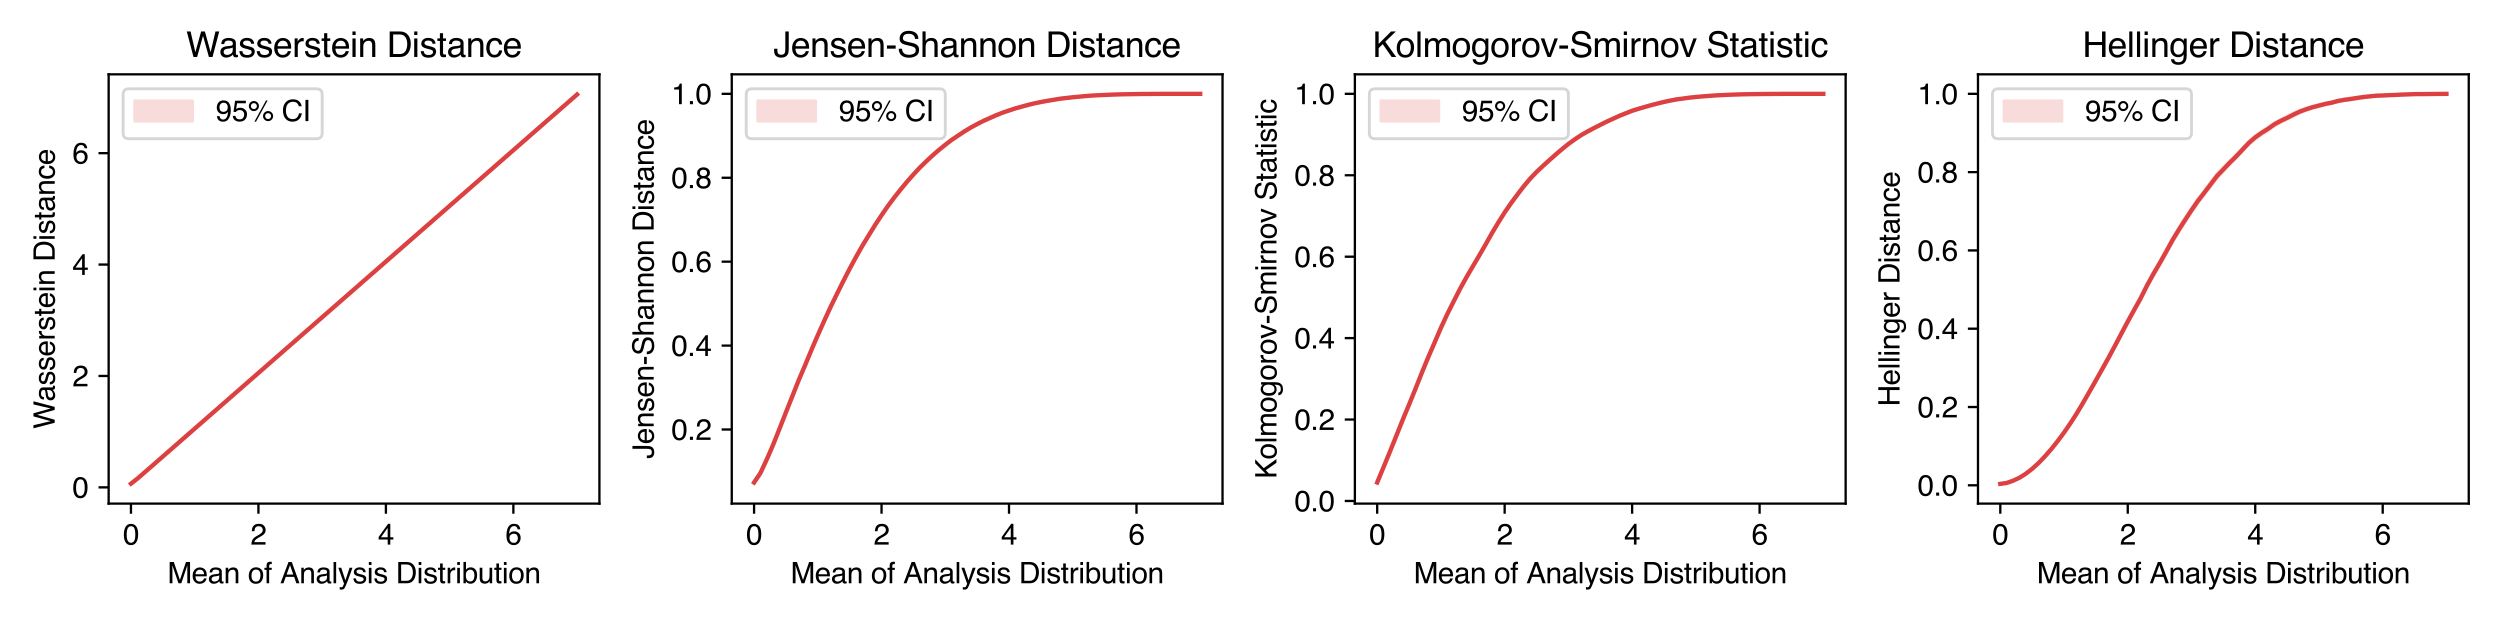 <?xml version="1.0" encoding="utf-8" standalone="no"?>
<!DOCTYPE svg PUBLIC "-//W3C//DTD SVG 1.1//EN"
  "http://www.w3.org/Graphics/SVG/1.1/DTD/svg11.dtd">
<svg xmlns:xlink="http://www.w3.org/1999/xlink" width="864pt" height="216pt" viewBox="0 0 864 216" xmlns="http://www.w3.org/2000/svg" version="1.1">
 <defs>
  <style type="text/css">*{stroke-linejoin: round; stroke-linecap: butt}</style>
 </defs>
 <g id="figure_1">
  <g id="patch_1">
   <path d="M 0 216
L 864 216
L 864 0
L 0 0
z
" style="fill: #ffffff"/>
  </g>
  <g id="axes_1">
   <g id="patch_2">
    <path d="M 37.55 174.04
L 207.157 174.04
L 207.157 25.688
L 37.55 25.688
z
" style="fill: #ffffff"/>
   </g>
   <g id="PolyCollection_1">
    <defs>
     <path id="md4e15600bc" d="M 45.259 -49.013
L 45.259 -48.703
L 47.462 -50.38
L 49.665 -52.276
L 51.868 -54.197
L 54.07 -56.12
L 56.273 -58.044
L 58.476 -59.968
L 60.678 -61.893
L 62.881 -63.817
L 65.084 -65.742
L 67.286 -67.667
L 69.489 -69.592
L 71.692 -71.517
L 73.894 -73.442
L 76.097 -75.367
L 78.3 -77.292
L 80.503 -79.216
L 82.705 -81.141
L 84.908 -83.066
L 87.111 -84.991
L 89.313 -86.916
L 91.516 -88.841
L 93.719 -90.766
L 95.921 -92.691
L 98.124 -94.615
L 100.327 -96.54
L 102.529 -98.465
L 104.732 -100.39
L 106.935 -102.315
L 109.138 -104.24
L 111.34 -106.165
L 113.543 -108.089
L 115.746 -110.014
L 117.948 -111.939
L 120.151 -113.864
L 122.354 -115.789
L 124.556 -117.714
L 126.759 -119.639
L 128.962 -121.564
L 131.165 -123.488
L 133.367 -125.413
L 135.57 -127.338
L 137.773 -129.263
L 139.975 -131.188
L 142.178 -133.113
L 144.381 -135.038
L 146.583 -136.963
L 148.786 -138.887
L 150.989 -140.812
L 153.191 -142.737
L 155.394 -144.662
L 157.597 -146.587
L 159.8 -148.512
L 162.002 -150.437
L 164.205 -152.362
L 166.408 -154.286
L 168.61 -156.211
L 170.813 -158.136
L 173.016 -160.061
L 175.218 -161.986
L 177.421 -163.911
L 179.624 -165.836
L 181.827 -167.761
L 184.029 -169.685
L 186.232 -171.61
L 188.435 -173.535
L 190.637 -175.46
L 192.84 -177.385
L 195.043 -179.31
L 197.245 -181.235
L 199.448 -183.16
L 199.448 -183.569
L 199.448 -183.569
L 197.245 -181.644
L 195.043 -179.719
L 192.84 -177.795
L 190.637 -175.87
L 188.435 -173.945
L 186.232 -172.02
L 184.029 -170.095
L 181.827 -168.17
L 179.624 -166.245
L 177.421 -164.32
L 175.218 -162.396
L 173.016 -160.471
L 170.813 -158.546
L 168.61 -156.621
L 166.408 -154.696
L 164.205 -152.771
L 162.002 -150.846
L 159.8 -148.921
L 157.597 -146.997
L 155.394 -145.072
L 153.191 -143.147
L 150.989 -141.222
L 148.786 -139.297
L 146.583 -137.372
L 144.381 -135.447
L 142.178 -133.523
L 139.975 -131.598
L 137.773 -129.673
L 135.57 -127.748
L 133.367 -125.823
L 131.165 -123.898
L 128.962 -121.973
L 126.759 -120.048
L 124.556 -118.124
L 122.354 -116.199
L 120.151 -114.274
L 117.948 -112.349
L 115.746 -110.424
L 113.543 -108.499
L 111.34 -106.574
L 109.138 -104.649
L 106.935 -102.725
L 104.732 -100.8
L 102.529 -98.875
L 100.327 -96.95
L 98.124 -95.025
L 95.921 -93.1
L 93.719 -91.175
L 91.516 -89.25
L 89.313 -87.326
L 87.111 -85.401
L 84.908 -83.476
L 82.705 -81.551
L 80.503 -79.626
L 78.3 -77.701
L 76.097 -75.776
L 73.894 -73.851
L 71.692 -71.927
L 69.489 -70.002
L 67.286 -68.077
L 65.084 -66.152
L 62.881 -64.227
L 60.678 -62.303
L 58.476 -60.378
L 56.273 -58.454
L 54.07 -56.53
L 51.868 -54.607
L 49.665 -52.685
L 47.462 -50.78
L 45.259 -49.013
z
" style="stroke: #f8dcdc"/>
    </defs>
    <g clip-path="url(#pa7cd9d3fad)">
     <use xlink:href="#md4e15600bc" x="0" y="216" style="fill: #f8dcdc; stroke: #f8dcdc"/>
    </g>
   </g>
   <g id="matplotlib.axis_1">
    <g id="xtick_1">
     <g id="line2d_1">
      <defs>
       <path id="m8ede759a81" d="M 0 0
L 0 3.5
" style="stroke: #000000; stroke-width: 0.8"/>
      </defs>
      <g>
       <use xlink:href="#m8ede759a81" x="45.259" y="174.04" style="stroke: #000000; stroke-width: 0.8"/>
      </g>
     </g>
     <g id="text_1">
      <!-- 0 -->
      <g transform="translate(42.479 188.213) scale(0.1 -0.1)">
       <defs>
        <path id="Helvetica-30" d="M 1731 4475
Q 2600 4475 2988 3759
Q 3288 3206 3288 2244
Q 3288 1331 3016 734
Q 2622 -122 1728 -122
Q 922 -122 528 578
Q 200 1163 200 2147
Q 200 2909 397 3456
Q 766 4475 1731 4475
z
M 1725 391
Q 2163 391 2422 778
Q 2681 1166 2681 2222
Q 2681 2984 2493 3476
Q 2306 3969 1766 3969
Q 1269 3969 1039 3501
Q 809 3034 809 2125
Q 809 1441 956 1025
Q 1181 391 1725 391
z
" transform="scale(0.016)"/>
       </defs>
       <use xlink:href="#Helvetica-30"/>
      </g>
     </g>
    </g>
    <g id="xtick_2">
     <g id="line2d_2">
      <g>
       <use xlink:href="#m8ede759a81" x="89.313" y="174.04" style="stroke: #000000; stroke-width: 0.8"/>
      </g>
     </g>
     <g id="text_2">
      <!-- 2 -->
      <g transform="translate(86.533 188.213) scale(0.1 -0.1)">
       <defs>
        <path id="Helvetica-32" d="M 200 0
Q 231 578 439 1006
Q 647 1434 1250 1784
L 1850 2131
Q 2253 2366 2416 2531
Q 2672 2791 2672 3125
Q 2672 3516 2437 3745
Q 2203 3975 1813 3975
Q 1234 3975 1013 3538
Q 894 3303 881 2888
L 309 2888
Q 319 3472 525 3841
Q 891 4491 1816 4491
Q 2584 4491 2939 4075
Q 3294 3659 3294 3150
Q 3294 2613 2916 2231
Q 2697 2009 2131 1694
L 1703 1456
Q 1397 1288 1222 1134
Q 909 863 828 531
L 3272 531
L 3272 0
L 200 0
z
" transform="scale(0.016)"/>
       </defs>
       <use xlink:href="#Helvetica-32"/>
      </g>
     </g>
    </g>
    <g id="xtick_3">
     <g id="line2d_3">
      <g>
       <use xlink:href="#m8ede759a81" x="133.367" y="174.04" style="stroke: #000000; stroke-width: 0.8"/>
      </g>
     </g>
     <g id="text_3">
      <!-- 4 -->
      <g transform="translate(130.587 188.213) scale(0.1 -0.1)">
       <defs>
        <path id="Helvetica-34" d="M 2116 1584
L 2116 3613
L 681 1584
L 2116 1584
z
M 2125 0
L 2125 1094
L 163 1094
L 163 1644
L 2213 4488
L 2688 4488
L 2688 1584
L 3347 1584
L 3347 1094
L 2688 1094
L 2688 0
L 2125 0
z
" transform="scale(0.016)"/>
       </defs>
       <use xlink:href="#Helvetica-34"/>
      </g>
     </g>
    </g>
    <g id="xtick_4">
     <g id="line2d_4">
      <g>
       <use xlink:href="#m8ede759a81" x="177.421" y="174.04" style="stroke: #000000; stroke-width: 0.8"/>
      </g>
     </g>
     <g id="text_4">
      <!-- 6 -->
      <g transform="translate(174.641 188.213) scale(0.1 -0.1)">
       <defs>
        <path id="Helvetica-36" d="M 1872 4494
Q 2622 4494 2917 4105
Q 3213 3716 3213 3303
L 2656 3303
Q 2606 3569 2497 3719
Q 2294 4000 1881 4000
Q 1409 4000 1131 3564
Q 853 3128 822 2316
Q 1016 2600 1309 2741
Q 1578 2866 1909 2866
Q 2472 2866 2890 2506
Q 3309 2147 3309 1434
Q 3309 825 2912 354
Q 2516 -116 1781 -116
Q 1153 -116 697 361
Q 241 838 241 1966
Q 241 2800 444 3381
Q 834 4494 1872 4494
z
M 1831 384
Q 2275 384 2495 682
Q 2716 981 2716 1388
Q 2716 1731 2519 2042
Q 2322 2353 1803 2353
Q 1441 2353 1167 2112
Q 894 1872 894 1388
Q 894 963 1142 673
Q 1391 384 1831 384
z
" transform="scale(0.016)"/>
       </defs>
       <use xlink:href="#Helvetica-36"/>
      </g>
     </g>
    </g>
    <g id="text_5">
     <!-- Mean of Analysis Distribution -->
     <g transform="translate(57.884 201.573) scale(0.1 -0.1)">
      <defs>
       <path id="Helvetica-4d" d="M 472 4591
L 1363 4591
L 2681 709
L 3991 4591
L 4872 4591
L 4872 0
L 4281 0
L 4281 2709
Q 4281 2850 4287 3175
Q 4294 3500 4294 3872
L 2984 0
L 2369 0
L 1050 3872
L 1050 3731
Q 1050 3563 1058 3217
Q 1066 2872 1066 2709
L 1066 0
L 472 0
L 472 4591
z
" transform="scale(0.016)"/>
       <path id="Helvetica-65" d="M 1806 3422
Q 2163 3422 2497 3255
Q 2831 3088 3006 2822
Q 3175 2569 3231 2231
Q 3281 2000 3281 1494
L 828 1494
Q 844 984 1069 676
Q 1294 369 1766 369
Q 2206 369 2469 659
Q 2619 828 2681 1050
L 3234 1050
Q 3213 866 3089 639
Q 2966 413 2813 269
Q 2556 19 2178 -69
Q 1975 -119 1719 -119
Q 1094 -119 659 336
Q 225 791 225 1609
Q 225 2416 662 2919
Q 1100 3422 1806 3422
z
M 2703 1941
Q 2669 2306 2544 2525
Q 2313 2931 1772 2931
Q 1384 2931 1121 2651
Q 859 2372 844 1941
L 2703 1941
z
M 1753 3428
L 1753 3428
z
" transform="scale(0.016)"/>
       <path id="Helvetica-61" d="M 844 891
Q 844 647 1022 506
Q 1200 366 1444 366
Q 1741 366 2019 503
Q 2488 731 2488 1250
L 2488 1703
Q 2384 1638 2221 1594
Q 2059 1550 1903 1531
L 1563 1488
Q 1256 1447 1103 1359
Q 844 1213 844 891
z
M 2206 2028
Q 2400 2053 2466 2191
Q 2503 2266 2503 2406
Q 2503 2694 2298 2823
Q 2094 2953 1713 2953
Q 1272 2953 1088 2716
Q 984 2584 953 2325
L 428 2325
Q 444 2944 830 3186
Q 1216 3428 1725 3428
Q 2316 3428 2684 3203
Q 3050 2978 3050 2503
L 3050 575
Q 3050 488 3086 434
Q 3122 381 3238 381
Q 3275 381 3322 386
Q 3369 391 3422 400
L 3422 -16
Q 3291 -53 3222 -62
Q 3153 -72 3034 -72
Q 2744 -72 2613 134
Q 2544 244 2516 444
Q 2344 219 2022 53
Q 1700 -113 1313 -113
Q 847 -113 551 170
Q 256 453 256 878
Q 256 1344 547 1600
Q 838 1856 1309 1916
L 2206 2028
z
M 1741 3428
L 1741 3428
z
" transform="scale(0.016)"/>
       <path id="Helvetica-6e" d="M 413 3347
L 947 3347
L 947 2872
Q 1184 3166 1450 3294
Q 1716 3422 2041 3422
Q 2753 3422 3003 2925
Q 3141 2653 3141 2147
L 3141 0
L 2569 0
L 2569 2109
Q 2569 2416 2478 2603
Q 2328 2916 1934 2916
Q 1734 2916 1606 2875
Q 1375 2806 1200 2600
Q 1059 2434 1017 2257
Q 975 2081 975 1753
L 975 0
L 413 0
L 413 3347
z
M 1734 3428
L 1734 3428
z
" transform="scale(0.016)"/>
       <path id="Helvetica-20" transform="scale(0.016)"/>
       <path id="Helvetica-6f" d="M 1741 363
Q 2300 363 2508 786
Q 2716 1209 2716 1728
Q 2716 2197 2566 2491
Q 2328 2953 1747 2953
Q 1231 2953 997 2559
Q 763 2166 763 1609
Q 763 1075 997 719
Q 1231 363 1741 363
z
M 1763 3444
Q 2409 3444 2856 3012
Q 3303 2581 3303 1744
Q 3303 934 2909 406
Q 2516 -122 1688 -122
Q 997 -122 590 345
Q 184 813 184 1600
Q 184 2444 612 2944
Q 1041 3444 1763 3444
z
M 1744 3428
L 1744 3428
z
" transform="scale(0.016)"/>
       <path id="Helvetica-66" d="M 553 3856
Q 566 4206 675 4369
Q 872 4656 1434 4656
Q 1488 4656 1544 4653
Q 1600 4650 1672 4644
L 1672 4131
Q 1584 4138 1545 4139
Q 1506 4141 1472 4141
Q 1216 4141 1166 4008
Q 1116 3875 1116 3331
L 1672 3331
L 1672 2888
L 1109 2888
L 1109 0
L 553 0
L 553 2888
L 88 2888
L 88 3331
L 553 3331
L 553 3856
z
" transform="scale(0.016)"/>
       <path id="Helvetica-41" d="M 2844 1881
L 2147 3909
L 1406 1881
L 2844 1881
z
M 1822 4591
L 2525 4591
L 4191 0
L 3509 0
L 3044 1375
L 1228 1375
L 731 0
L 94 0
L 1822 4591
z
" transform="scale(0.016)"/>
       <path id="Helvetica-6c" d="M 428 4591
L 991 4591
L 991 0
L 428 0
L 428 4591
z
" transform="scale(0.016)"/>
       <path id="Helvetica-79" d="M 2503 3347
L 3125 3347
Q 3006 3025 2597 1878
Q 2291 1016 2084 472
Q 1597 -809 1397 -1090
Q 1197 -1372 709 -1372
Q 591 -1372 527 -1362
Q 463 -1353 369 -1328
L 369 -816
Q 516 -856 581 -865
Q 647 -875 697 -875
Q 853 -875 926 -823
Q 1000 -772 1050 -697
Q 1066 -672 1162 -440
Q 1259 -209 1303 -97
L 66 3347
L 703 3347
L 1600 622
L 2503 3347
z
M 1597 3428
L 1597 3428
z
" transform="scale(0.016)"/>
       <path id="Helvetica-73" d="M 747 1050
Q 772 769 888 619
Q 1100 347 1625 347
Q 1938 347 2175 483
Q 2413 619 2413 903
Q 2413 1119 2222 1231
Q 2100 1300 1741 1391
L 1294 1503
Q 866 1609 663 1741
Q 300 1969 300 2372
Q 300 2847 642 3140
Q 984 3434 1563 3434
Q 2319 3434 2653 2991
Q 2863 2709 2856 2384
L 2325 2384
Q 2309 2575 2191 2731
Q 1997 2953 1519 2953
Q 1200 2953 1036 2831
Q 872 2709 872 2509
Q 872 2291 1088 2159
Q 1213 2081 1456 2022
L 1828 1931
Q 2434 1784 2641 1647
Q 2969 1431 2969 969
Q 2969 522 2630 197
Q 2291 -128 1597 -128
Q 850 -128 539 211
Q 228 550 206 1050
L 747 1050
z
M 1578 3428
L 1578 3428
z
" transform="scale(0.016)"/>
       <path id="Helvetica-69" d="M 413 3331
L 984 3331
L 984 0
L 413 0
L 413 3331
z
M 413 4591
L 984 4591
L 984 3953
L 413 3953
L 413 4591
z
" transform="scale(0.016)"/>
       <path id="Helvetica-44" d="M 2250 531
Q 2566 531 2769 597
Q 3131 719 3363 1066
Q 3547 1344 3628 1778
Q 3675 2038 3675 2259
Q 3675 3113 3336 3584
Q 2997 4056 2244 4056
L 1141 4056
L 1141 531
L 2250 531
z
M 516 4591
L 2375 4591
Q 3322 4591 3844 3919
Q 4309 3313 4309 2366
Q 4309 1634 4034 1044
Q 3550 0 2369 0
L 516 0
L 516 4591
z
" transform="scale(0.016)"/>
       <path id="Helvetica-74" d="M 525 4281
L 1094 4281
L 1094 3347
L 1628 3347
L 1628 2888
L 1094 2888
L 1094 703
Q 1094 528 1213 469
Q 1278 434 1431 434
Q 1472 434 1519 436
Q 1566 438 1628 444
L 1628 0
Q 1531 -28 1426 -40
Q 1322 -53 1200 -53
Q 806 -53 665 148
Q 525 350 525 672
L 525 2888
L 72 2888
L 72 3347
L 525 3347
L 525 4281
z
" transform="scale(0.016)"/>
       <path id="Helvetica-72" d="M 428 3347
L 963 3347
L 963 2769
Q 1028 2938 1284 3180
Q 1541 3422 1875 3422
Q 1891 3422 1928 3419
Q 1966 3416 2056 3406
L 2056 2813
Q 2006 2822 1964 2825
Q 1922 2828 1872 2828
Q 1447 2828 1219 2554
Q 991 2281 991 1925
L 991 0
L 428 0
L 428 3347
z
" transform="scale(0.016)"/>
       <path id="Helvetica-62" d="M 369 4606
L 916 4606
L 916 2941
Q 1100 3181 1356 3307
Q 1613 3434 1913 3434
Q 2538 3434 2927 3004
Q 3316 2575 3316 1738
Q 3316 944 2931 419
Q 2547 -106 1866 -106
Q 1484 -106 1222 78
Q 1066 188 888 428
L 888 0
L 369 0
L 369 4606
z
M 1831 391
Q 2288 391 2514 753
Q 2741 1116 2741 1709
Q 2741 2238 2514 2584
Q 2288 2931 1847 2931
Q 1463 2931 1173 2647
Q 884 2363 884 1709
Q 884 1238 1003 944
Q 1225 391 1831 391
z
" transform="scale(0.016)"/>
       <path id="Helvetica-75" d="M 975 3347
L 975 1125
Q 975 869 1056 706
Q 1206 406 1616 406
Q 2203 406 2416 931
Q 2531 1213 2531 1703
L 2531 3347
L 3094 3347
L 3094 0
L 2563 0
L 2569 494
Q 2459 303 2297 172
Q 1975 -91 1516 -91
Q 800 -91 541 388
Q 400 644 400 1072
L 400 3347
L 975 3347
z
M 1747 3428
L 1747 3428
z
" transform="scale(0.016)"/>
      </defs>
      <use xlink:href="#Helvetica-4d"/>
      <use xlink:href="#Helvetica-65" x="83.301"/>
      <use xlink:href="#Helvetica-61" x="138.916"/>
      <use xlink:href="#Helvetica-6e" x="194.531"/>
      <use xlink:href="#Helvetica-20" x="250.146"/>
      <use xlink:href="#Helvetica-6f" x="277.93"/>
      <use xlink:href="#Helvetica-66" x="333.545"/>
      <use xlink:href="#Helvetica-20" x="361.328"/>
      <use xlink:href="#Helvetica-41" x="389.111"/>
      <use xlink:href="#Helvetica-6e" x="455.811"/>
      <use xlink:href="#Helvetica-61" x="511.426"/>
      <use xlink:href="#Helvetica-6c" x="567.041"/>
      <use xlink:href="#Helvetica-79" x="589.258"/>
      <use xlink:href="#Helvetica-73" x="639.258"/>
      <use xlink:href="#Helvetica-69" x="689.258"/>
      <use xlink:href="#Helvetica-73" x="711.475"/>
      <use xlink:href="#Helvetica-20" x="761.475"/>
      <use xlink:href="#Helvetica-44" x="789.258"/>
      <use xlink:href="#Helvetica-69" x="861.475"/>
      <use xlink:href="#Helvetica-73" x="883.691"/>
      <use xlink:href="#Helvetica-74" x="933.691"/>
      <use xlink:href="#Helvetica-72" x="961.475"/>
      <use xlink:href="#Helvetica-69" x="994.775"/>
      <use xlink:href="#Helvetica-62" x="1016.992"/>
      <use xlink:href="#Helvetica-75" x="1072.607"/>
      <use xlink:href="#Helvetica-74" x="1128.223"/>
      <use xlink:href="#Helvetica-69" x="1156.006"/>
      <use xlink:href="#Helvetica-6f" x="1178.223"/>
      <use xlink:href="#Helvetica-6e" x="1233.838"/>
     </g>
    </g>
   </g>
   <g id="matplotlib.axis_2">
    <g id="ytick_1">
     <g id="line2d_5">
      <defs>
       <path id="m2d8b900539" d="M 0 0
L -3.5 0
" style="stroke: #000000; stroke-width: 0.8"/>
      </defs>
      <g>
       <use xlink:href="#m2d8b900539" x="37.55" y="168.429" style="stroke: #000000; stroke-width: 0.8"/>
      </g>
     </g>
     <g id="text_6">
      <!-- 0 -->
      <g transform="translate(24.989 172.016) scale(0.1 -0.1)">
       <use xlink:href="#Helvetica-30"/>
      </g>
     </g>
    </g>
    <g id="ytick_2">
     <g id="line2d_6">
      <g>
       <use xlink:href="#m2d8b900539" x="37.55" y="129.932" style="stroke: #000000; stroke-width: 0.8"/>
      </g>
     </g>
     <g id="text_7">
      <!-- 2 -->
      <g transform="translate(24.989 133.518) scale(0.1 -0.1)">
       <use xlink:href="#Helvetica-32"/>
      </g>
     </g>
    </g>
    <g id="ytick_3">
     <g id="line2d_7">
      <g>
       <use xlink:href="#m2d8b900539" x="37.55" y="91.434" style="stroke: #000000; stroke-width: 0.8"/>
      </g>
     </g>
     <g id="text_8">
      <!-- 4 -->
      <g transform="translate(24.989 95.021) scale(0.1 -0.1)">
       <use xlink:href="#Helvetica-34"/>
      </g>
     </g>
    </g>
    <g id="ytick_4">
     <g id="line2d_8">
      <g>
       <use xlink:href="#m2d8b900539" x="37.55" y="52.937" style="stroke: #000000; stroke-width: 0.8"/>
      </g>
     </g>
     <g id="text_9">
      <!-- 6 -->
      <g transform="translate(24.989 56.524) scale(0.1 -0.1)">
       <use xlink:href="#Helvetica-36"/>
      </g>
     </g>
    </g>
    <g id="text_10">
     <!-- Wasserstein Distance -->
     <g transform="translate(18.905 148.211) rotate(-90) scale(0.1 -0.1)">
      <defs>
       <path id="Helvetica-57" d="M 791 4591
L 1656 856
L 2694 4591
L 3369 4591
L 4406 856
L 5272 4591
L 5953 4591
L 4747 0
L 4094 0
L 3034 3806
L 1969 0
L 1316 0
L 116 4591
L 791 4591
z
" transform="scale(0.016)"/>
       <path id="Helvetica-63" d="M 1703 3444
Q 2269 3444 2623 3169
Q 2978 2894 3050 2222
L 2503 2222
Q 2453 2531 2275 2736
Q 2097 2941 1703 2941
Q 1166 2941 934 2416
Q 784 2075 784 1575
Q 784 1072 996 728
Q 1209 384 1666 384
Q 2016 384 2220 598
Q 2425 813 2503 1184
L 3050 1184
Q 2956 519 2581 211
Q 2206 -97 1622 -97
Q 966 -97 575 383
Q 184 863 184 1581
Q 184 2463 612 2953
Q 1041 3444 1703 3444
z
M 1616 3428
L 1616 3428
z
" transform="scale(0.016)"/>
      </defs>
      <use xlink:href="#Helvetica-57"/>
      <use xlink:href="#Helvetica-61" x="94.385"/>
      <use xlink:href="#Helvetica-73" x="150"/>
      <use xlink:href="#Helvetica-73" x="200"/>
      <use xlink:href="#Helvetica-65" x="250"/>
      <use xlink:href="#Helvetica-72" x="305.615"/>
      <use xlink:href="#Helvetica-73" x="338.916"/>
      <use xlink:href="#Helvetica-74" x="388.916"/>
      <use xlink:href="#Helvetica-65" x="416.699"/>
      <use xlink:href="#Helvetica-69" x="472.314"/>
      <use xlink:href="#Helvetica-6e" x="494.531"/>
      <use xlink:href="#Helvetica-20" x="550.146"/>
      <use xlink:href="#Helvetica-44" x="577.93"/>
      <use xlink:href="#Helvetica-69" x="650.146"/>
      <use xlink:href="#Helvetica-73" x="672.363"/>
      <use xlink:href="#Helvetica-74" x="722.363"/>
      <use xlink:href="#Helvetica-61" x="750.146"/>
      <use xlink:href="#Helvetica-6e" x="805.762"/>
      <use xlink:href="#Helvetica-63" x="861.377"/>
      <use xlink:href="#Helvetica-65" x="911.377"/>
     </g>
    </g>
   </g>
   <g id="line2d_9">
    <path d="M 45.259 167.154
L 47.462 165.432
L 49.665 163.532
L 51.868 161.61
L 54.07 159.686
L 56.273 157.763
L 58.476 155.838
L 60.678 153.914
L 62.881 151.989
L 65.084 150.064
L 67.286 148.139
L 69.489 146.214
L 71.692 144.289
L 73.894 142.365
L 76.097 140.44
L 78.3 138.515
L 80.503 136.59
L 82.705 134.665
L 84.908 132.74
L 87.111 130.815
L 89.313 128.89
L 91.516 126.966
L 93.719 125.041
L 95.921 123.116
L 98.124 121.191
L 100.327 119.266
L 102.529 117.341
L 104.732 115.416
L 106.935 113.491
L 109.138 111.567
L 111.34 109.642
L 113.543 107.717
L 115.746 105.792
L 117.948 103.867
L 120.151 101.942
L 122.354 100.017
L 124.556 98.092
L 126.759 96.168
L 128.962 94.243
L 131.165 92.318
L 133.367 90.393
L 135.57 88.468
L 137.773 86.543
L 139.975 84.618
L 142.178 82.693
L 144.381 80.769
L 146.583 78.844
L 148.786 76.919
L 150.989 74.994
L 153.191 73.069
L 155.394 71.144
L 157.597 69.219
L 159.8 67.294
L 162.002 65.37
L 164.205 63.445
L 166.408 61.52
L 168.61 59.595
L 170.813 57.67
L 173.016 55.745
L 175.218 53.82
L 177.421 51.895
L 179.624 49.971
L 181.827 48.046
L 184.029 46.121
L 186.232 44.196
L 188.435 42.271
L 190.637 40.346
L 192.84 38.421
L 195.043 36.497
L 197.245 34.572
L 199.448 32.647
" clip-path="url(#pa7cd9d3fad)" style="fill: none; stroke: #dd4040; stroke-width: 1.5; stroke-linecap: square"/>
   </g>
   <g id="patch_3">
    <path d="M 37.55 174.04
L 37.55 25.688
" style="fill: none; stroke: #000000; stroke-width: 0.8; stroke-linejoin: miter; stroke-linecap: square"/>
   </g>
   <g id="patch_4">
    <path d="M 207.157 174.04
L 207.157 25.688
" style="fill: none; stroke: #000000; stroke-width: 0.8; stroke-linejoin: miter; stroke-linecap: square"/>
   </g>
   <g id="patch_5">
    <path d="M 37.55 174.04
L 207.157 174.04
" style="fill: none; stroke: #000000; stroke-width: 0.8; stroke-linejoin: miter; stroke-linecap: square"/>
   </g>
   <g id="patch_6">
    <path d="M 37.55 25.688
L 207.157 25.688
" style="fill: none; stroke: #000000; stroke-width: 0.8; stroke-linejoin: miter; stroke-linecap: square"/>
   </g>
   <g id="text_11">
    <!-- Wasserstein Distance -->
    <g transform="translate(64.337 19.688) scale(0.12 -0.12)">
     <use xlink:href="#Helvetica-57"/>
     <use xlink:href="#Helvetica-61" x="94.385"/>
     <use xlink:href="#Helvetica-73" x="150"/>
     <use xlink:href="#Helvetica-73" x="200"/>
     <use xlink:href="#Helvetica-65" x="250"/>
     <use xlink:href="#Helvetica-72" x="305.615"/>
     <use xlink:href="#Helvetica-73" x="338.916"/>
     <use xlink:href="#Helvetica-74" x="388.916"/>
     <use xlink:href="#Helvetica-65" x="416.699"/>
     <use xlink:href="#Helvetica-69" x="472.314"/>
     <use xlink:href="#Helvetica-6e" x="494.531"/>
     <use xlink:href="#Helvetica-20" x="550.146"/>
     <use xlink:href="#Helvetica-44" x="577.93"/>
     <use xlink:href="#Helvetica-69" x="650.146"/>
     <use xlink:href="#Helvetica-73" x="672.363"/>
     <use xlink:href="#Helvetica-74" x="722.363"/>
     <use xlink:href="#Helvetica-61" x="750.146"/>
     <use xlink:href="#Helvetica-6e" x="805.762"/>
     <use xlink:href="#Helvetica-63" x="861.377"/>
     <use xlink:href="#Helvetica-65" x="911.377"/>
    </g>
   </g>
   <g id="legend_1">
    <g id="patch_7">
     <path d="M 44.55 47.945
L 109.342 47.945
Q 111.342 47.945 111.342 45.945
L 111.342 32.688
Q 111.342 30.688 109.342 30.688
L 44.55 30.688
Q 42.55 30.688 42.55 32.688
L 42.55 45.945
Q 42.55 47.945 44.55 47.945
z
" style="fill: #ffffff; opacity: 0.8; stroke: #cccccc; stroke-linejoin: miter"/>
    </g>
    <g id="patch_8">
     <path d="M 46.55 41.861
L 66.55 41.861
L 66.55 34.861
L 46.55 34.861
z
" style="fill: #f8dcdc; stroke: #f8dcdc; stroke-linejoin: miter"/>
    </g>
    <g id="text_12">
     <!-- 95% CI -->
     <g transform="translate(74.55 41.861) scale(0.1 -0.1)">
      <defs>
       <path id="Helvetica-39" d="M 850 1081
Q 875 616 1209 438
Q 1381 344 1597 344
Q 2000 344 2284 680
Q 2569 1016 2688 2044
Q 2500 1747 2223 1626
Q 1947 1506 1628 1506
Q 981 1506 604 1909
Q 228 2313 228 2947
Q 228 3556 600 4018
Q 972 4481 1697 4481
Q 2675 4481 3047 3600
Q 3253 3116 3253 2388
Q 3253 1566 3006 931
Q 2597 -125 1619 -125
Q 963 -125 622 219
Q 281 563 281 1081
L 850 1081
z
M 1703 2000
Q 2038 2000 2314 2220
Q 2591 2441 2591 2991
Q 2591 3484 2342 3726
Q 2094 3969 1709 3969
Q 1297 3969 1055 3692
Q 813 3416 813 2953
Q 813 2516 1025 2258
Q 1238 2000 1703 2000
z
" transform="scale(0.016)"/>
       <path id="Helvetica-35" d="M 791 1141
Q 847 659 1238 475
Q 1438 381 1700 381
Q 2200 381 2440 700
Q 2681 1019 2681 1406
Q 2681 1875 2395 2131
Q 2109 2388 1709 2388
Q 1419 2388 1211 2275
Q 1003 2163 856 1963
L 369 1991
L 709 4400
L 3034 4400
L 3034 3856
L 1131 3856
L 941 2613
Q 1097 2731 1238 2791
Q 1488 2894 1816 2894
Q 2431 2894 2859 2497
Q 3288 2100 3288 1491
Q 3288 856 2895 371
Q 2503 -113 1644 -113
Q 1097 -113 676 195
Q 256 503 206 1141
L 791 1141
z
" transform="scale(0.016)"/>
       <path id="Helvetica-25" d="M 4363 2175
Q 4813 2175 5131 1856
Q 5450 1538 5450 1088
Q 5450 638 5131 319
Q 4813 0 4363 0
Q 3909 0 3590 319
Q 3272 638 3272 1088
Q 3272 1538 3590 1856
Q 3909 2175 4363 2175
z
M 3909 4456
L 4256 4456
L 1753 -119
L 1406 -119
L 3909 4456
z
M 1294 2606
Q 1563 2606 1752 2795
Q 1941 2984 1941 3250
Q 1941 3516 1752 3705
Q 1563 3894 1294 3894
Q 1028 3894 839 3706
Q 650 3519 650 3250
Q 650 2984 839 2795
Q 1028 2606 1294 2606
z
M 1294 4341
Q 1747 4341 2065 4020
Q 2384 3700 2384 3250
Q 2384 2800 2065 2481
Q 1747 2163 1294 2163
Q 844 2163 525 2481
Q 206 2800 206 3250
Q 206 3700 525 4020
Q 844 4341 1294 4341
z
M 4363 444
Q 4628 444 4817 633
Q 5006 822 5006 1088
Q 5006 1353 4817 1542
Q 4628 1731 4363 1731
Q 4094 1731 3905 1542
Q 3716 1353 3716 1088
Q 3716 822 3905 633
Q 4094 444 4363 444
z
" transform="scale(0.016)"/>
       <path id="Helvetica-43" d="M 2422 4716
Q 3294 4716 3775 4256
Q 4256 3797 4309 3213
L 3703 3213
Q 3600 3656 3292 3915
Q 2984 4175 2428 4175
Q 1750 4175 1333 3698
Q 916 3222 916 2238
Q 916 1431 1292 929
Q 1669 428 2416 428
Q 3103 428 3463 956
Q 3653 1234 3747 1688
L 4353 1688
Q 4272 963 3816 472
Q 3269 -119 2341 -119
Q 1541 -119 997 366
Q 281 1006 281 2344
Q 281 3359 819 4009
Q 1400 4716 2422 4716
z
M 2297 4716
L 2297 4716
z
" transform="scale(0.016)"/>
       <path id="Helvetica-49" d="M 628 4591
L 1256 4591
L 1256 0
L 628 0
L 628 4591
z
" transform="scale(0.016)"/>
      </defs>
      <use xlink:href="#Helvetica-39"/>
      <use xlink:href="#Helvetica-35" x="55.615"/>
      <use xlink:href="#Helvetica-25" x="111.23"/>
      <use xlink:href="#Helvetica-20" x="200.146"/>
      <use xlink:href="#Helvetica-43" x="227.93"/>
      <use xlink:href="#Helvetica-49" x="300.146"/>
     </g>
    </g>
   </g>
  </g>
  <g id="axes_2">
   <g id="patch_9">
    <path d="M 252.898 174.04
L 422.505 174.04
L 422.505 25.688
L 252.898 25.688
z
" style="fill: #ffffff"/>
   </g>
   <g id="PolyCollection_2">
    <defs>
     <path id="m8930fd8914" d="M 260.607 -49.818
L 260.607 -48.703
L 262.81 -51.957
L 265.012 -56.664
L 267.215 -61.739
L 269.418 -67.281
L 271.62 -72.9
L 273.823 -78.445
L 276.026 -84.014
L 278.228 -89.172
L 280.431 -94.475
L 282.634 -99.608
L 284.837 -104.563
L 287.039 -109.33
L 289.242 -113.876
L 291.445 -118.311
L 293.647 -122.606
L 295.85 -126.699
L 298.053 -130.616
L 300.255 -134.219
L 302.458 -137.785
L 304.661 -141.173
L 306.864 -144.37
L 309.066 -147.315
L 311.269 -150.108
L 313.472 -152.776
L 315.674 -155.297
L 317.877 -157.689
L 320.08 -159.816
L 322.282 -161.903
L 324.485 -163.827
L 326.688 -165.634
L 328.89 -167.342
L 331.093 -168.806
L 333.296 -170.277
L 335.499 -171.643
L 337.701 -172.843
L 339.904 -173.98
L 342.107 -174.977
L 344.309 -175.948
L 346.512 -176.842
L 348.715 -177.603
L 350.917 -178.336
L 353.12 -178.961
L 355.323 -179.565
L 357.526 -180.105
L 359.728 -180.568
L 361.931 -180.986
L 364.134 -181.365
L 366.336 -181.728
L 368.539 -182.005
L 370.742 -182.25
L 372.944 -182.469
L 375.147 -182.692
L 377.35 -182.866
L 379.552 -182.987
L 381.755 -183.089
L 383.958 -183.196
L 386.161 -183.301
L 388.363 -183.358
L 390.566 -183.403
L 392.769 -183.432
L 394.971 -183.481
L 397.174 -183.49
L 399.377 -183.517
L 401.579 -183.534
L 403.782 -183.534
L 403.782 -183.569
L 403.782 -183.569
L 401.579 -183.569
L 399.377 -183.563
L 397.174 -183.554
L 394.971 -183.548
L 392.769 -183.523
L 390.566 -183.494
L 388.363 -183.464
L 386.161 -183.423
L 383.958 -183.356
L 381.755 -183.273
L 379.552 -183.177
L 377.35 -183.077
L 375.147 -182.901
L 372.944 -182.713
L 370.742 -182.51
L 368.539 -182.27
L 366.336 -182.033
L 364.134 -181.641
L 361.931 -181.306
L 359.728 -180.893
L 357.526 -180.443
L 355.323 -179.942
L 353.12 -179.316
L 350.917 -178.747
L 348.715 -178.015
L 346.512 -177.278
L 344.309 -176.426
L 342.107 -175.437
L 339.904 -174.487
L 337.701 -173.37
L 335.499 -172.182
L 333.296 -170.864
L 331.093 -169.403
L 328.89 -167.953
L 326.688 -166.255
L 324.485 -164.516
L 322.282 -162.614
L 320.08 -160.57
L 317.877 -158.44
L 315.674 -156.038
L 313.472 -153.602
L 311.269 -150.948
L 309.066 -148.185
L 306.864 -145.248
L 304.661 -142.038
L 302.458 -138.744
L 300.255 -135.188
L 298.053 -131.589
L 295.85 -127.708
L 293.647 -123.599
L 291.445 -119.399
L 289.242 -114.964
L 287.039 -110.471
L 284.837 -105.654
L 282.634 -100.737
L 280.431 -95.664
L 278.228 -90.408
L 276.026 -85.237
L 273.823 -79.677
L 271.62 -74.145
L 269.418 -68.496
L 267.215 -63.002
L 265.012 -57.863
L 262.81 -53.073
L 260.607 -49.818
z
" style="stroke: #f8dcdc"/>
    </defs>
    <g clip-path="url(#pedfb0cb6d1)">
     <use xlink:href="#m8930fd8914" x="0" y="216" style="fill: #f8dcdc; stroke: #f8dcdc"/>
    </g>
   </g>
   <g id="matplotlib.axis_3">
    <g id="xtick_5">
     <g id="line2d_10">
      <g>
       <use xlink:href="#m8ede759a81" x="260.607" y="174.04" style="stroke: #000000; stroke-width: 0.8"/>
      </g>
     </g>
     <g id="text_13">
      <!-- 0 -->
      <g transform="translate(257.826 188.213) scale(0.1 -0.1)">
       <use xlink:href="#Helvetica-30"/>
      </g>
     </g>
    </g>
    <g id="xtick_6">
     <g id="line2d_11">
      <g>
       <use xlink:href="#m8ede759a81" x="304.661" y="174.04" style="stroke: #000000; stroke-width: 0.8"/>
      </g>
     </g>
     <g id="text_14">
      <!-- 2 -->
      <g transform="translate(301.88 188.213) scale(0.1 -0.1)">
       <use xlink:href="#Helvetica-32"/>
      </g>
     </g>
    </g>
    <g id="xtick_7">
     <g id="line2d_12">
      <g>
       <use xlink:href="#m8ede759a81" x="348.715" y="174.04" style="stroke: #000000; stroke-width: 0.8"/>
      </g>
     </g>
     <g id="text_15">
      <!-- 4 -->
      <g transform="translate(345.934 188.213) scale(0.1 -0.1)">
       <use xlink:href="#Helvetica-34"/>
      </g>
     </g>
    </g>
    <g id="xtick_8">
     <g id="line2d_13">
      <g>
       <use xlink:href="#m8ede759a81" x="392.769" y="174.04" style="stroke: #000000; stroke-width: 0.8"/>
      </g>
     </g>
     <g id="text_16">
      <!-- 6 -->
      <g transform="translate(389.988 188.213) scale(0.1 -0.1)">
       <use xlink:href="#Helvetica-36"/>
      </g>
     </g>
    </g>
    <g id="text_17">
     <!-- Mean of Analysis Distribution -->
     <g transform="translate(273.232 201.573) scale(0.1 -0.1)">
      <use xlink:href="#Helvetica-4d"/>
      <use xlink:href="#Helvetica-65" x="83.301"/>
      <use xlink:href="#Helvetica-61" x="138.916"/>
      <use xlink:href="#Helvetica-6e" x="194.531"/>
      <use xlink:href="#Helvetica-20" x="250.146"/>
      <use xlink:href="#Helvetica-6f" x="277.93"/>
      <use xlink:href="#Helvetica-66" x="333.545"/>
      <use xlink:href="#Helvetica-20" x="361.328"/>
      <use xlink:href="#Helvetica-41" x="389.111"/>
      <use xlink:href="#Helvetica-6e" x="455.811"/>
      <use xlink:href="#Helvetica-61" x="511.426"/>
      <use xlink:href="#Helvetica-6c" x="567.041"/>
      <use xlink:href="#Helvetica-79" x="589.258"/>
      <use xlink:href="#Helvetica-73" x="639.258"/>
      <use xlink:href="#Helvetica-69" x="689.258"/>
      <use xlink:href="#Helvetica-73" x="711.475"/>
      <use xlink:href="#Helvetica-20" x="761.475"/>
      <use xlink:href="#Helvetica-44" x="789.258"/>
      <use xlink:href="#Helvetica-69" x="861.475"/>
      <use xlink:href="#Helvetica-73" x="883.691"/>
      <use xlink:href="#Helvetica-74" x="933.691"/>
      <use xlink:href="#Helvetica-72" x="961.475"/>
      <use xlink:href="#Helvetica-69" x="994.775"/>
      <use xlink:href="#Helvetica-62" x="1016.992"/>
      <use xlink:href="#Helvetica-75" x="1072.607"/>
      <use xlink:href="#Helvetica-74" x="1128.223"/>
      <use xlink:href="#Helvetica-69" x="1156.006"/>
      <use xlink:href="#Helvetica-6f" x="1178.223"/>
      <use xlink:href="#Helvetica-6e" x="1233.838"/>
     </g>
    </g>
   </g>
   <g id="matplotlib.axis_4">
    <g id="ytick_5">
     <g id="line2d_14">
      <g>
       <use xlink:href="#m2d8b900539" x="252.898" y="148.439" style="stroke: #000000; stroke-width: 0.8"/>
      </g>
     </g>
     <g id="text_18">
      <!-- 0.2 -->
      <g transform="translate(231.998 152.026) scale(0.1 -0.1)">
       <defs>
        <path id="Helvetica-2e" d="M 547 681
L 1200 681
L 1200 0
L 547 0
L 547 681
z
" transform="scale(0.016)"/>
       </defs>
       <use xlink:href="#Helvetica-30"/>
       <use xlink:href="#Helvetica-2e" x="55.615"/>
       <use xlink:href="#Helvetica-32" x="83.398"/>
      </g>
     </g>
    </g>
    <g id="ytick_6">
     <g id="line2d_15">
      <g>
       <use xlink:href="#m2d8b900539" x="252.898" y="119.437" style="stroke: #000000; stroke-width: 0.8"/>
      </g>
     </g>
     <g id="text_19">
      <!-- 0.4 -->
      <g transform="translate(231.998 123.024) scale(0.1 -0.1)">
       <use xlink:href="#Helvetica-30"/>
       <use xlink:href="#Helvetica-2e" x="55.615"/>
       <use xlink:href="#Helvetica-34" x="83.398"/>
      </g>
     </g>
    </g>
    <g id="ytick_7">
     <g id="line2d_16">
      <g>
       <use xlink:href="#m2d8b900539" x="252.898" y="90.435" style="stroke: #000000; stroke-width: 0.8"/>
      </g>
     </g>
     <g id="text_20">
      <!-- 0.6 -->
      <g transform="translate(231.998 94.022) scale(0.1 -0.1)">
       <use xlink:href="#Helvetica-30"/>
       <use xlink:href="#Helvetica-2e" x="55.615"/>
       <use xlink:href="#Helvetica-36" x="83.398"/>
      </g>
     </g>
    </g>
    <g id="ytick_8">
     <g id="line2d_17">
      <g>
       <use xlink:href="#m2d8b900539" x="252.898" y="61.433" style="stroke: #000000; stroke-width: 0.8"/>
      </g>
     </g>
     <g id="text_21">
      <!-- 0.8 -->
      <g transform="translate(231.998 65.02) scale(0.1 -0.1)">
       <defs>
        <path id="Helvetica-38" d="M 1741 2600
Q 2113 2600 2322 2808
Q 2531 3016 2531 3303
Q 2531 3553 2331 3762
Q 2131 3972 1722 3972
Q 1316 3972 1134 3762
Q 953 3553 953 3272
Q 953 2956 1187 2778
Q 1422 2600 1741 2600
z
M 1775 384
Q 2166 384 2423 595
Q 2681 806 2681 1225
Q 2681 1659 2415 1884
Q 2150 2109 1734 2109
Q 1331 2109 1076 1879
Q 822 1650 822 1244
Q 822 894 1055 639
Q 1288 384 1775 384
z
M 975 2384
Q 741 2484 609 2619
Q 363 2869 363 3269
Q 363 3769 725 4128
Q 1088 4488 1753 4488
Q 2397 4488 2762 4148
Q 3128 3809 3128 3356
Q 3128 2938 2916 2678
Q 2797 2531 2547 2391
Q 2825 2263 2984 2097
Q 3281 1784 3281 1284
Q 3281 694 2884 283
Q 2488 -128 1763 -128
Q 1109 -128 657 226
Q 206 581 206 1256
Q 206 1653 400 1942
Q 594 2231 975 2384
z
" transform="scale(0.016)"/>
       </defs>
       <use xlink:href="#Helvetica-30"/>
       <use xlink:href="#Helvetica-2e" x="55.615"/>
       <use xlink:href="#Helvetica-38" x="83.398"/>
      </g>
     </g>
    </g>
    <g id="ytick_9">
     <g id="line2d_18">
      <g>
       <use xlink:href="#m2d8b900539" x="252.898" y="32.431" style="stroke: #000000; stroke-width: 0.8"/>
      </g>
     </g>
     <g id="text_22">
      <!-- 1.0 -->
      <g transform="translate(231.998 36.018) scale(0.1 -0.1)">
       <defs>
        <path id="Helvetica-31" d="M 613 3169
L 613 3600
Q 1222 3659 1462 3798
Q 1703 3938 1822 4456
L 2266 4456
L 2266 0
L 1666 0
L 1666 3169
L 613 3169
z
" transform="scale(0.016)"/>
       </defs>
       <use xlink:href="#Helvetica-31"/>
       <use xlink:href="#Helvetica-2e" x="55.615"/>
       <use xlink:href="#Helvetica-30" x="83.398"/>
      </g>
     </g>
    </g>
    <g id="text_23">
     <!-- Jensen-Shannon Distance -->
     <g transform="translate(225.913 158.51) rotate(-90) scale(0.1 -0.1)">
      <defs>
       <path id="Helvetica-4a" d="M 2741 1369
Q 2741 788 2569 466
Q 2250 -122 1356 -122
Q 841 -122 475 158
Q 109 438 109 1153
L 109 1481
L 694 1481
L 694 1153
Q 694 778 861 589
Q 1028 400 1381 400
Q 1878 400 2031 741
Q 2125 950 2125 1531
L 2125 4591
L 2741 4591
L 2741 1369
z
" transform="scale(0.016)"/>
       <path id="Helvetica-2d" d="M 266 2072
L 1834 2072
L 1834 1494
L 266 1494
L 266 2072
z
" transform="scale(0.016)"/>
       <path id="Helvetica-53" d="M 894 1481
Q 916 1091 1078 847
Q 1388 391 2169 391
Q 2519 391 2806 491
Q 3363 684 3363 1184
Q 3363 1559 3128 1719
Q 2891 1875 2384 1991
L 1763 2131
Q 1153 2269 900 2434
Q 463 2722 463 3294
Q 463 3913 891 4309
Q 1319 4706 2103 4706
Q 2825 4706 3329 4357
Q 3834 4009 3834 3244
L 3250 3244
Q 3203 3613 3050 3809
Q 2766 4169 2084 4169
Q 1534 4169 1293 3937
Q 1053 3706 1053 3400
Q 1053 3063 1334 2906
Q 1519 2806 2169 2656
L 2813 2509
Q 3278 2403 3531 2219
Q 3969 1897 3969 1284
Q 3969 522 3414 194
Q 2859 -134 2125 -134
Q 1269 -134 784 303
Q 300 738 309 1481
L 894 1481
z
M 2150 4716
L 2150 4716
z
" transform="scale(0.016)"/>
       <path id="Helvetica-68" d="M 413 4606
L 975 4606
L 975 2894
Q 1175 3147 1334 3250
Q 1606 3428 2013 3428
Q 2741 3428 3000 2919
Q 3141 2641 3141 2147
L 3141 0
L 2563 0
L 2563 2109
Q 2563 2478 2469 2650
Q 2316 2925 1894 2925
Q 1544 2925 1259 2684
Q 975 2444 975 1775
L 975 0
L 413 0
L 413 4606
z
" transform="scale(0.016)"/>
      </defs>
      <use xlink:href="#Helvetica-4a"/>
      <use xlink:href="#Helvetica-65" x="50"/>
      <use xlink:href="#Helvetica-6e" x="105.615"/>
      <use xlink:href="#Helvetica-73" x="161.23"/>
      <use xlink:href="#Helvetica-65" x="211.23"/>
      <use xlink:href="#Helvetica-6e" x="266.846"/>
      <use xlink:href="#Helvetica-2d" x="322.461"/>
      <use xlink:href="#Helvetica-53" x="355.762"/>
      <use xlink:href="#Helvetica-68" x="422.461"/>
      <use xlink:href="#Helvetica-61" x="478.076"/>
      <use xlink:href="#Helvetica-6e" x="533.691"/>
      <use xlink:href="#Helvetica-6e" x="589.307"/>
      <use xlink:href="#Helvetica-6f" x="644.922"/>
      <use xlink:href="#Helvetica-6e" x="700.537"/>
      <use xlink:href="#Helvetica-20" x="756.152"/>
      <use xlink:href="#Helvetica-44" x="783.936"/>
      <use xlink:href="#Helvetica-69" x="856.152"/>
      <use xlink:href="#Helvetica-73" x="878.369"/>
      <use xlink:href="#Helvetica-74" x="928.369"/>
      <use xlink:href="#Helvetica-61" x="956.152"/>
      <use xlink:href="#Helvetica-6e" x="1011.768"/>
      <use xlink:href="#Helvetica-63" x="1067.383"/>
      <use xlink:href="#Helvetica-65" x="1117.383"/>
     </g>
    </g>
   </g>
   <g id="line2d_19">
    <path d="M 260.607 166.746
L 262.81 163.48
L 265.012 158.742
L 267.215 153.656
L 269.418 148.114
L 271.62 142.499
L 273.823 136.966
L 276.026 131.412
L 278.228 126.252
L 280.431 120.939
L 282.634 115.844
L 284.837 110.904
L 287.039 106.115
L 289.242 101.599
L 291.445 97.148
L 293.647 92.886
L 295.85 88.791
L 298.053 84.902
L 300.255 81.301
L 302.458 77.733
L 304.661 74.381
L 306.864 71.189
L 309.066 68.249
L 311.269 65.469
L 313.472 62.798
L 315.674 60.31
L 317.877 57.932
L 320.08 55.793
L 322.282 53.736
L 324.485 51.817
L 326.688 50.044
L 328.89 48.348
L 331.093 46.883
L 333.296 45.414
L 335.499 44.08
L 337.701 42.887
L 339.904 41.762
L 342.107 40.783
L 344.309 39.804
L 346.512 38.929
L 348.715 38.186
L 350.917 37.456
L 353.12 36.851
L 355.323 36.244
L 357.526 35.716
L 359.728 35.264
L 361.931 34.851
L 364.134 34.495
L 366.336 34.123
L 368.539 33.857
L 370.742 33.615
L 372.944 33.407
L 375.147 33.205
L 377.35 33.03
L 379.552 32.917
L 381.755 32.814
L 383.958 32.72
L 386.161 32.635
L 388.363 32.585
L 390.566 32.548
L 392.769 32.515
L 394.971 32.479
L 397.174 32.467
L 399.377 32.448
L 401.579 32.437
L 403.782 32.437
L 405.985 32.431
L 408.187 32.431
L 410.39 32.431
L 412.593 32.431
L 414.796 32.431
" clip-path="url(#pedfb0cb6d1)" style="fill: none; stroke: #dd4040; stroke-width: 1.5; stroke-linecap: square"/>
   </g>
   <g id="patch_10">
    <path d="M 252.898 174.04
L 252.898 25.688
" style="fill: none; stroke: #000000; stroke-width: 0.8; stroke-linejoin: miter; stroke-linecap: square"/>
   </g>
   <g id="patch_11">
    <path d="M 422.505 174.04
L 422.505 25.688
" style="fill: none; stroke: #000000; stroke-width: 0.8; stroke-linejoin: miter; stroke-linecap: square"/>
   </g>
   <g id="patch_12">
    <path d="M 252.898 174.04
L 422.505 174.04
" style="fill: none; stroke: #000000; stroke-width: 0.8; stroke-linejoin: miter; stroke-linecap: square"/>
   </g>
   <g id="patch_13">
    <path d="M 252.898 25.688
L 422.505 25.688
" style="fill: none; stroke: #000000; stroke-width: 0.8; stroke-linejoin: miter; stroke-linecap: square"/>
   </g>
   <g id="text_24">
    <!-- Jensen-Shannon Distance -->
    <g transform="translate(267.326 19.688) scale(0.12 -0.12)">
     <use xlink:href="#Helvetica-4a"/>
     <use xlink:href="#Helvetica-65" x="50"/>
     <use xlink:href="#Helvetica-6e" x="105.615"/>
     <use xlink:href="#Helvetica-73" x="161.23"/>
     <use xlink:href="#Helvetica-65" x="211.23"/>
     <use xlink:href="#Helvetica-6e" x="266.846"/>
     <use xlink:href="#Helvetica-2d" x="322.461"/>
     <use xlink:href="#Helvetica-53" x="355.762"/>
     <use xlink:href="#Helvetica-68" x="422.461"/>
     <use xlink:href="#Helvetica-61" x="478.076"/>
     <use xlink:href="#Helvetica-6e" x="533.691"/>
     <use xlink:href="#Helvetica-6e" x="589.307"/>
     <use xlink:href="#Helvetica-6f" x="644.922"/>
     <use xlink:href="#Helvetica-6e" x="700.537"/>
     <use xlink:href="#Helvetica-20" x="756.152"/>
     <use xlink:href="#Helvetica-44" x="783.936"/>
     <use xlink:href="#Helvetica-69" x="856.152"/>
     <use xlink:href="#Helvetica-73" x="878.369"/>
     <use xlink:href="#Helvetica-74" x="928.369"/>
     <use xlink:href="#Helvetica-61" x="956.152"/>
     <use xlink:href="#Helvetica-6e" x="1011.768"/>
     <use xlink:href="#Helvetica-63" x="1067.383"/>
     <use xlink:href="#Helvetica-65" x="1117.383"/>
    </g>
   </g>
   <g id="legend_2">
    <g id="patch_14">
     <path d="M 259.897 47.945
L 324.69 47.945
Q 326.69 47.945 326.69 45.945
L 326.69 32.688
Q 326.69 30.688 324.69 30.688
L 259.897 30.688
Q 257.897 30.688 257.897 32.688
L 257.897 45.945
Q 257.897 47.945 259.897 47.945
z
" style="fill: #ffffff; opacity: 0.8; stroke: #cccccc; stroke-linejoin: miter"/>
    </g>
    <g id="patch_15">
     <path d="M 261.897 41.861
L 281.897 41.861
L 281.897 34.861
L 261.897 34.861
z
" style="fill: #f8dcdc; stroke: #f8dcdc; stroke-linejoin: miter"/>
    </g>
    <g id="text_25">
     <!-- 95% CI -->
     <g transform="translate(289.897 41.861) scale(0.1 -0.1)">
      <use xlink:href="#Helvetica-39"/>
      <use xlink:href="#Helvetica-35" x="55.615"/>
      <use xlink:href="#Helvetica-25" x="111.23"/>
      <use xlink:href="#Helvetica-20" x="200.146"/>
      <use xlink:href="#Helvetica-43" x="227.93"/>
      <use xlink:href="#Helvetica-49" x="300.146"/>
     </g>
    </g>
   </g>
  </g>
  <g id="axes_3">
   <g id="patch_16">
    <path d="M 468.245 174.04
L 637.852 174.04
L 637.852 25.688
L 468.245 25.688
z
" style="fill: #ffffff"/>
   </g>
   <g id="PolyCollection_3">
    <defs>
     <path id="me02269d56e" d="M 475.954 -49.846
L 475.954 -48.703
L 478.157 -53.994
L 480.36 -59.284
L 482.563 -64.714
L 484.765 -70.201
L 486.968 -75.563
L 489.171 -80.961
L 491.373 -86.49
L 493.576 -91.903
L 495.779 -97.053
L 497.981 -102.118
L 500.184 -106.892
L 502.387 -111.32
L 504.589 -115.648
L 506.792 -119.63
L 508.995 -123.415
L 511.198 -127.144
L 513.4 -130.985
L 515.603 -134.859
L 517.806 -138.592
L 520.008 -142.067
L 522.211 -145.271
L 524.414 -148.26
L 526.616 -151.189
L 528.819 -153.82
L 531.022 -156.176
L 533.224 -158.267
L 535.427 -160.26
L 537.63 -162.211
L 539.833 -164.11
L 542.035 -165.895
L 544.238 -167.473
L 546.441 -168.955
L 548.643 -170.203
L 550.846 -171.408
L 553.049 -172.515
L 555.251 -173.659
L 557.454 -174.635
L 559.657 -175.681
L 561.86 -176.558
L 564.062 -177.434
L 566.265 -178.148
L 568.468 -178.781
L 570.67 -179.419
L 572.873 -180.009
L 575.076 -180.572
L 577.278 -181.065
L 579.481 -181.51
L 581.684 -181.806
L 583.886 -182.111
L 586.089 -182.369
L 588.292 -182.566
L 590.495 -182.73
L 592.697 -182.917
L 594.9 -183.03
L 597.103 -183.138
L 599.305 -183.236
L 601.508 -183.311
L 603.711 -183.372
L 605.913 -183.419
L 608.116 -183.447
L 610.319 -183.485
L 612.522 -183.499
L 614.724 -183.527
L 616.927 -183.541
L 619.13 -183.541
L 619.13 -183.569
L 619.13 -183.569
L 616.927 -183.569
L 614.724 -183.565
L 612.522 -183.555
L 610.319 -183.546
L 608.116 -183.527
L 605.913 -183.504
L 603.711 -183.475
L 601.508 -183.438
L 599.305 -183.382
L 597.103 -183.302
L 594.9 -183.208
L 592.697 -183.119
L 590.495 -182.945
L 588.292 -182.791
L 586.089 -182.603
L 583.886 -182.383
L 581.684 -182.078
L 579.481 -181.81
L 577.278 -181.398
L 575.076 -180.947
L 572.873 -180.427
L 570.67 -179.869
L 568.468 -179.24
L 566.265 -178.631
L 564.062 -177.941
L 561.86 -177.097
L 559.657 -176.211
L 557.454 -175.235
L 555.251 -174.231
L 553.049 -173.129
L 550.846 -172.032
L 548.643 -170.869
L 546.441 -169.616
L 544.238 -168.153
L 542.035 -166.605
L 539.833 -164.856
L 537.63 -162.994
L 535.427 -161.048
L 533.224 -159.026
L 531.022 -157
L 528.819 -154.726
L 526.616 -152.073
L 524.414 -149.215
L 522.211 -146.251
L 520.008 -143.066
L 517.806 -139.591
L 515.603 -135.909
L 513.4 -131.928
L 511.198 -128.147
L 508.995 -124.409
L 506.792 -120.662
L 504.589 -116.673
L 502.387 -112.323
L 500.184 -107.999
L 497.981 -103.309
L 495.779 -98.174
L 493.576 -93.146
L 491.373 -87.865
L 489.171 -82.299
L 486.968 -76.806
L 484.765 -71.6
L 482.563 -66.046
L 480.36 -60.55
L 478.157 -55.133
L 475.954 -49.846
z
" style="stroke: #f8dcdc"/>
    </defs>
    <g clip-path="url(#p05a2662237)">
     <use xlink:href="#me02269d56e" x="0" y="216" style="fill: #f8dcdc; stroke: #f8dcdc"/>
    </g>
   </g>
   <g id="matplotlib.axis_5">
    <g id="xtick_9">
     <g id="line2d_20">
      <g>
       <use xlink:href="#m8ede759a81" x="475.954" y="174.04" style="stroke: #000000; stroke-width: 0.8"/>
      </g>
     </g>
     <g id="text_26">
      <!-- 0 -->
      <g transform="translate(473.174 188.213) scale(0.1 -0.1)">
       <use xlink:href="#Helvetica-30"/>
      </g>
     </g>
    </g>
    <g id="xtick_10">
     <g id="line2d_21">
      <g>
       <use xlink:href="#m8ede759a81" x="520.008" y="174.04" style="stroke: #000000; stroke-width: 0.8"/>
      </g>
     </g>
     <g id="text_27">
      <!-- 2 -->
      <g transform="translate(517.228 188.213) scale(0.1 -0.1)">
       <use xlink:href="#Helvetica-32"/>
      </g>
     </g>
    </g>
    <g id="xtick_11">
     <g id="line2d_22">
      <g>
       <use xlink:href="#m8ede759a81" x="564.062" y="174.04" style="stroke: #000000; stroke-width: 0.8"/>
      </g>
     </g>
     <g id="text_28">
      <!-- 4 -->
      <g transform="translate(561.282 188.213) scale(0.1 -0.1)">
       <use xlink:href="#Helvetica-34"/>
      </g>
     </g>
    </g>
    <g id="xtick_12">
     <g id="line2d_23">
      <g>
       <use xlink:href="#m8ede759a81" x="608.116" y="174.04" style="stroke: #000000; stroke-width: 0.8"/>
      </g>
     </g>
     <g id="text_29">
      <!-- 6 -->
      <g transform="translate(605.336 188.213) scale(0.1 -0.1)">
       <use xlink:href="#Helvetica-36"/>
      </g>
     </g>
    </g>
    <g id="text_30">
     <!-- Mean of Analysis Distribution -->
     <g transform="translate(488.579 201.573) scale(0.1 -0.1)">
      <use xlink:href="#Helvetica-4d"/>
      <use xlink:href="#Helvetica-65" x="83.301"/>
      <use xlink:href="#Helvetica-61" x="138.916"/>
      <use xlink:href="#Helvetica-6e" x="194.531"/>
      <use xlink:href="#Helvetica-20" x="250.146"/>
      <use xlink:href="#Helvetica-6f" x="277.93"/>
      <use xlink:href="#Helvetica-66" x="333.545"/>
      <use xlink:href="#Helvetica-20" x="361.328"/>
      <use xlink:href="#Helvetica-41" x="389.111"/>
      <use xlink:href="#Helvetica-6e" x="455.811"/>
      <use xlink:href="#Helvetica-61" x="511.426"/>
      <use xlink:href="#Helvetica-6c" x="567.041"/>
      <use xlink:href="#Helvetica-79" x="589.258"/>
      <use xlink:href="#Helvetica-73" x="639.258"/>
      <use xlink:href="#Helvetica-69" x="689.258"/>
      <use xlink:href="#Helvetica-73" x="711.475"/>
      <use xlink:href="#Helvetica-20" x="761.475"/>
      <use xlink:href="#Helvetica-44" x="789.258"/>
      <use xlink:href="#Helvetica-69" x="861.475"/>
      <use xlink:href="#Helvetica-73" x="883.691"/>
      <use xlink:href="#Helvetica-74" x="933.691"/>
      <use xlink:href="#Helvetica-72" x="961.475"/>
      <use xlink:href="#Helvetica-69" x="994.775"/>
      <use xlink:href="#Helvetica-62" x="1016.992"/>
      <use xlink:href="#Helvetica-75" x="1072.607"/>
      <use xlink:href="#Helvetica-74" x="1128.223"/>
      <use xlink:href="#Helvetica-69" x="1156.006"/>
      <use xlink:href="#Helvetica-6f" x="1178.223"/>
      <use xlink:href="#Helvetica-6e" x="1233.838"/>
     </g>
    </g>
   </g>
   <g id="matplotlib.axis_6">
    <g id="ytick_10">
     <g id="line2d_24">
      <g>
       <use xlink:href="#m2d8b900539" x="468.245" y="173.131" style="stroke: #000000; stroke-width: 0.8"/>
      </g>
     </g>
     <g id="text_31">
      <!-- 0.0 -->
      <g transform="translate(447.345 176.718) scale(0.1 -0.1)">
       <use xlink:href="#Helvetica-30"/>
       <use xlink:href="#Helvetica-2e" x="55.615"/>
       <use xlink:href="#Helvetica-30" x="83.398"/>
      </g>
     </g>
    </g>
    <g id="ytick_11">
     <g id="line2d_25">
      <g>
       <use xlink:href="#m2d8b900539" x="468.245" y="144.991" style="stroke: #000000; stroke-width: 0.8"/>
      </g>
     </g>
     <g id="text_32">
      <!-- 0.2 -->
      <g transform="translate(447.345 148.578) scale(0.1 -0.1)">
       <use xlink:href="#Helvetica-30"/>
       <use xlink:href="#Helvetica-2e" x="55.615"/>
       <use xlink:href="#Helvetica-32" x="83.398"/>
      </g>
     </g>
    </g>
    <g id="ytick_12">
     <g id="line2d_26">
      <g>
       <use xlink:href="#m2d8b900539" x="468.245" y="116.851" style="stroke: #000000; stroke-width: 0.8"/>
      </g>
     </g>
     <g id="text_33">
      <!-- 0.4 -->
      <g transform="translate(447.345 120.438) scale(0.1 -0.1)">
       <use xlink:href="#Helvetica-30"/>
       <use xlink:href="#Helvetica-2e" x="55.615"/>
       <use xlink:href="#Helvetica-34" x="83.398"/>
      </g>
     </g>
    </g>
    <g id="ytick_13">
     <g id="line2d_27">
      <g>
       <use xlink:href="#m2d8b900539" x="468.245" y="88.711" style="stroke: #000000; stroke-width: 0.8"/>
      </g>
     </g>
     <g id="text_34">
      <!-- 0.6 -->
      <g transform="translate(447.345 92.298) scale(0.1 -0.1)">
       <use xlink:href="#Helvetica-30"/>
       <use xlink:href="#Helvetica-2e" x="55.615"/>
       <use xlink:href="#Helvetica-36" x="83.398"/>
      </g>
     </g>
    </g>
    <g id="ytick_14">
     <g id="line2d_28">
      <g>
       <use xlink:href="#m2d8b900539" x="468.245" y="60.571" style="stroke: #000000; stroke-width: 0.8"/>
      </g>
     </g>
     <g id="text_35">
      <!-- 0.8 -->
      <g transform="translate(447.345 64.158) scale(0.1 -0.1)">
       <use xlink:href="#Helvetica-30"/>
       <use xlink:href="#Helvetica-2e" x="55.615"/>
       <use xlink:href="#Helvetica-38" x="83.398"/>
      </g>
     </g>
    </g>
    <g id="ytick_15">
     <g id="line2d_29">
      <g>
       <use xlink:href="#m2d8b900539" x="468.245" y="32.431" style="stroke: #000000; stroke-width: 0.8"/>
      </g>
     </g>
     <g id="text_36">
      <!-- 1.0 -->
      <g transform="translate(447.345 36.018) scale(0.1 -0.1)">
       <use xlink:href="#Helvetica-31"/>
       <use xlink:href="#Helvetica-2e" x="55.615"/>
       <use xlink:href="#Helvetica-30" x="83.398"/>
      </g>
     </g>
    </g>
    <g id="text_37">
     <!-- Kolmogorov-Smirnov Statistic -->
     <g transform="translate(441.132 165.437) rotate(-90) scale(0.1 -0.1)">
      <defs>
       <path id="Helvetica-4b" d="M 488 4591
L 1094 4591
L 1094 2353
L 3331 4591
L 4191 4591
L 2281 2741
L 4244 0
L 3434 0
L 1828 2303
L 1094 1600
L 1094 0
L 488 0
L 488 4591
z
" transform="scale(0.016)"/>
       <path id="Helvetica-6d" d="M 413 3347
L 969 3347
L 969 2872
Q 1169 3119 1331 3231
Q 1609 3422 1963 3422
Q 2363 3422 2606 3225
Q 2744 3113 2856 2894
Q 3044 3163 3297 3292
Q 3550 3422 3866 3422
Q 4541 3422 4784 2934
Q 4916 2672 4916 2228
L 4916 0
L 4331 0
L 4331 2325
Q 4331 2659 4164 2784
Q 3997 2909 3756 2909
Q 3425 2909 3186 2687
Q 2947 2466 2947 1947
L 2947 0
L 2375 0
L 2375 2184
Q 2375 2525 2294 2681
Q 2166 2916 1816 2916
Q 1497 2916 1236 2669
Q 975 2422 975 1775
L 975 0
L 413 0
L 413 3347
z
" transform="scale(0.016)"/>
       <path id="Helvetica-67" d="M 1594 3406
Q 1988 3406 2281 3213
Q 2441 3103 2606 2894
L 2606 3316
L 3125 3316
L 3125 272
Q 3125 -366 2938 -734
Q 2588 -1416 1616 -1416
Q 1075 -1416 706 -1173
Q 338 -931 294 -416
L 866 -416
Q 906 -641 1028 -763
Q 1219 -950 1628 -950
Q 2275 -950 2475 -494
Q 2594 -225 2584 466
Q 2416 209 2178 84
Q 1941 -41 1550 -41
Q 1006 -41 598 345
Q 191 731 191 1622
Q 191 2463 602 2934
Q 1013 3406 1594 3406
z
M 2606 1688
Q 2606 2309 2350 2609
Q 2094 2909 1697 2909
Q 1103 2909 884 2353
Q 769 2056 769 1575
Q 769 1009 998 714
Q 1228 419 1616 419
Q 2222 419 2469 966
Q 2606 1275 2606 1688
z
M 1659 3428
L 1659 3428
z
" transform="scale(0.016)"/>
       <path id="Helvetica-76" d="M 688 3347
L 1581 622
L 2516 3347
L 3131 3347
L 1869 0
L 1269 0
L 34 3347
L 688 3347
z
" transform="scale(0.016)"/>
      </defs>
      <use xlink:href="#Helvetica-4b"/>
      <use xlink:href="#Helvetica-6f" x="66.699"/>
      <use xlink:href="#Helvetica-6c" x="122.314"/>
      <use xlink:href="#Helvetica-6d" x="144.531"/>
      <use xlink:href="#Helvetica-6f" x="227.832"/>
      <use xlink:href="#Helvetica-67" x="283.447"/>
      <use xlink:href="#Helvetica-6f" x="339.062"/>
      <use xlink:href="#Helvetica-72" x="394.678"/>
      <use xlink:href="#Helvetica-6f" x="427.979"/>
      <use xlink:href="#Helvetica-76" x="483.594"/>
      <use xlink:href="#Helvetica-2d" x="533.594"/>
      <use xlink:href="#Helvetica-53" x="566.895"/>
      <use xlink:href="#Helvetica-6d" x="633.594"/>
      <use xlink:href="#Helvetica-69" x="716.895"/>
      <use xlink:href="#Helvetica-72" x="739.111"/>
      <use xlink:href="#Helvetica-6e" x="772.412"/>
      <use xlink:href="#Helvetica-6f" x="828.027"/>
      <use xlink:href="#Helvetica-76" x="883.643"/>
      <use xlink:href="#Helvetica-20" x="933.643"/>
      <use xlink:href="#Helvetica-53" x="961.426"/>
      <use xlink:href="#Helvetica-74" x="1028.125"/>
      <use xlink:href="#Helvetica-61" x="1055.908"/>
      <use xlink:href="#Helvetica-74" x="1111.523"/>
      <use xlink:href="#Helvetica-69" x="1139.307"/>
      <use xlink:href="#Helvetica-73" x="1161.523"/>
      <use xlink:href="#Helvetica-74" x="1211.523"/>
      <use xlink:href="#Helvetica-69" x="1239.307"/>
      <use xlink:href="#Helvetica-63" x="1261.523"/>
     </g>
    </g>
   </g>
   <g id="line2d_30">
    <path d="M 475.954 166.743
L 478.157 161.448
L 480.36 156.097
L 482.563 150.624
L 484.765 145.122
L 486.968 139.832
L 489.171 134.42
L 491.373 128.857
L 493.576 123.52
L 495.779 118.422
L 497.981 113.31
L 500.184 108.545
L 502.387 104.155
L 504.589 99.826
L 506.792 95.844
L 508.995 92.069
L 511.198 88.345
L 513.4 84.527
L 515.603 80.597
L 517.806 76.92
L 520.008 73.417
L 522.211 70.218
L 524.414 67.254
L 526.616 64.37
L 528.819 61.748
L 531.022 59.445
L 533.224 57.377
L 535.427 55.379
L 537.63 53.428
L 539.833 51.543
L 542.035 49.756
L 544.238 48.175
L 546.441 46.702
L 548.643 45.446
L 550.846 44.264
L 553.049 43.162
L 555.251 42.045
L 557.454 41.051
L 559.657 40.033
L 561.86 39.152
L 564.062 38.284
L 566.265 37.594
L 568.468 36.961
L 570.67 36.328
L 572.873 35.761
L 575.076 35.226
L 577.278 34.757
L 579.481 34.34
L 581.684 34.058
L 583.886 33.749
L 586.089 33.519
L 588.292 33.317
L 590.495 33.158
L 592.697 32.984
L 594.9 32.876
L 597.103 32.773
L 599.305 32.684
L 601.508 32.614
L 603.711 32.567
L 605.913 32.534
L 608.116 32.506
L 610.319 32.473
L 612.522 32.459
L 614.724 32.445
L 616.927 32.435
L 619.13 32.435
L 621.332 32.431
L 623.535 32.431
L 625.738 32.431
L 627.94 32.431
L 630.143 32.431
" clip-path="url(#p05a2662237)" style="fill: none; stroke: #dd4040; stroke-width: 1.5; stroke-linecap: square"/>
   </g>
   <g id="patch_17">
    <path d="M 468.245 174.04
L 468.245 25.688
" style="fill: none; stroke: #000000; stroke-width: 0.8; stroke-linejoin: miter; stroke-linecap: square"/>
   </g>
   <g id="patch_18">
    <path d="M 637.852 174.04
L 637.852 25.688
" style="fill: none; stroke: #000000; stroke-width: 0.8; stroke-linejoin: miter; stroke-linecap: square"/>
   </g>
   <g id="patch_19">
    <path d="M 468.245 174.04
L 637.852 174.04
" style="fill: none; stroke: #000000; stroke-width: 0.8; stroke-linejoin: miter; stroke-linecap: square"/>
   </g>
   <g id="patch_20">
    <path d="M 468.245 25.688
L 637.852 25.688
" style="fill: none; stroke: #000000; stroke-width: 0.8; stroke-linejoin: miter; stroke-linecap: square"/>
   </g>
   <g id="text_38">
    <!-- Kolmogorov-Smirnov Statistic -->
    <g transform="translate(474.361 19.688) scale(0.12 -0.12)">
     <use xlink:href="#Helvetica-4b"/>
     <use xlink:href="#Helvetica-6f" x="66.699"/>
     <use xlink:href="#Helvetica-6c" x="122.314"/>
     <use xlink:href="#Helvetica-6d" x="144.531"/>
     <use xlink:href="#Helvetica-6f" x="227.832"/>
     <use xlink:href="#Helvetica-67" x="283.447"/>
     <use xlink:href="#Helvetica-6f" x="339.062"/>
     <use xlink:href="#Helvetica-72" x="394.678"/>
     <use xlink:href="#Helvetica-6f" x="427.979"/>
     <use xlink:href="#Helvetica-76" x="483.594"/>
     <use xlink:href="#Helvetica-2d" x="533.594"/>
     <use xlink:href="#Helvetica-53" x="566.895"/>
     <use xlink:href="#Helvetica-6d" x="633.594"/>
     <use xlink:href="#Helvetica-69" x="716.895"/>
     <use xlink:href="#Helvetica-72" x="739.111"/>
     <use xlink:href="#Helvetica-6e" x="772.412"/>
     <use xlink:href="#Helvetica-6f" x="828.027"/>
     <use xlink:href="#Helvetica-76" x="883.643"/>
     <use xlink:href="#Helvetica-20" x="933.643"/>
     <use xlink:href="#Helvetica-53" x="961.426"/>
     <use xlink:href="#Helvetica-74" x="1028.125"/>
     <use xlink:href="#Helvetica-61" x="1055.908"/>
     <use xlink:href="#Helvetica-74" x="1111.523"/>
     <use xlink:href="#Helvetica-69" x="1139.307"/>
     <use xlink:href="#Helvetica-73" x="1161.523"/>
     <use xlink:href="#Helvetica-74" x="1211.523"/>
     <use xlink:href="#Helvetica-69" x="1239.307"/>
     <use xlink:href="#Helvetica-63" x="1261.523"/>
    </g>
   </g>
   <g id="legend_3">
    <g id="patch_21">
     <path d="M 475.245 47.945
L 540.037 47.945
Q 542.037 47.945 542.037 45.945
L 542.037 32.688
Q 542.037 30.688 540.037 30.688
L 475.245 30.688
Q 473.245 30.688 473.245 32.688
L 473.245 45.945
Q 473.245 47.945 475.245 47.945
z
" style="fill: #ffffff; opacity: 0.8; stroke: #cccccc; stroke-linejoin: miter"/>
    </g>
    <g id="patch_22">
     <path d="M 477.245 41.861
L 497.245 41.861
L 497.245 34.861
L 477.245 34.861
z
" style="fill: #f8dcdc; stroke: #f8dcdc; stroke-linejoin: miter"/>
    </g>
    <g id="text_39">
     <!-- 95% CI -->
     <g transform="translate(505.245 41.861) scale(0.1 -0.1)">
      <use xlink:href="#Helvetica-39"/>
      <use xlink:href="#Helvetica-35" x="55.615"/>
      <use xlink:href="#Helvetica-25" x="111.23"/>
      <use xlink:href="#Helvetica-20" x="200.146"/>
      <use xlink:href="#Helvetica-43" x="227.93"/>
      <use xlink:href="#Helvetica-49" x="300.146"/>
     </g>
    </g>
   </g>
  </g>
  <g id="axes_4">
   <g id="patch_23">
    <path d="M 683.592 174.04
L 853.2 174.04
L 853.2 25.688
L 683.592 25.688
z
" style="fill: #ffffff"/>
   </g>
   <g id="PolyCollection_4">
    <defs>
     <path id="m70a679f049" d="M 691.302 -48.842
L 691.302 -48.703
L 693.505 -49.012
L 695.707 -49.728
L 697.91 -50.717
L 700.113 -52.074
L 702.315 -53.757
L 704.518 -55.729
L 706.721 -57.978
L 708.923 -60.508
L 711.126 -63.235
L 713.329 -66.152
L 715.532 -69.296
L 717.734 -72.662
L 719.937 -76.277
L 722.14 -80.103
L 724.342 -83.961
L 726.545 -87.889
L 728.748 -91.803
L 730.95 -95.951
L 733.153 -100.031
L 735.356 -104.165
L 737.559 -108.194
L 739.761 -112.118
L 741.964 -116.499
L 744.167 -120.472
L 746.369 -124.233
L 748.572 -128.145
L 750.775 -132.135
L 752.977 -135.704
L 755.18 -139.101
L 757.383 -142.512
L 759.585 -145.703
L 761.788 -148.589
L 763.991 -151.477
L 766.194 -154.343
L 768.396 -156.731
L 770.599 -159.088
L 772.802 -161.207
L 775.004 -163.644
L 777.207 -165.972
L 779.41 -167.884
L 781.612 -169.43
L 783.815 -170.784
L 786.018 -172.364
L 788.221 -173.625
L 790.423 -174.692
L 792.626 -175.847
L 794.829 -176.941
L 797.031 -177.793
L 799.234 -178.566
L 801.437 -179.121
L 803.639 -179.747
L 805.842 -180.206
L 808.045 -180.841
L 810.247 -181.242
L 812.45 -181.527
L 814.653 -181.904
L 816.856 -182.232
L 819.058 -182.522
L 821.261 -182.752
L 823.464 -182.829
L 825.666 -182.945
L 827.869 -183.025
L 830.072 -183.175
L 832.274 -183.278
L 834.477 -183.364
L 836.68 -183.381
L 838.882 -183.407
L 841.085 -183.441
L 843.288 -183.488
L 845.491 -183.538
L 845.491 -183.569
L 845.491 -183.569
L 843.288 -183.563
L 841.085 -183.556
L 838.882 -183.545
L 836.68 -183.534
L 834.477 -183.527
L 832.274 -183.461
L 830.072 -183.407
L 827.869 -183.315
L 825.666 -183.251
L 823.464 -183.138
L 821.261 -183.077
L 819.058 -182.87
L 816.856 -182.683
L 814.653 -182.377
L 812.45 -182.089
L 810.247 -181.763
L 808.045 -181.4
L 805.842 -180.831
L 803.639 -180.442
L 801.437 -179.877
L 799.234 -179.326
L 797.031 -178.69
L 794.829 -177.913
L 792.626 -176.973
L 790.423 -175.806
L 788.221 -174.766
L 786.018 -173.635
L 783.815 -172.019
L 781.612 -170.658
L 779.41 -169.155
L 777.207 -167.269
L 775.004 -164.941
L 772.802 -162.678
L 770.599 -160.507
L 768.396 -158.226
L 766.194 -156.039
L 763.991 -153.137
L 761.788 -150.13
L 759.585 -147.38
L 757.383 -144.17
L 755.18 -140.912
L 752.977 -137.379
L 750.775 -133.735
L 748.572 -129.681
L 746.369 -125.766
L 744.167 -121.998
L 741.964 -117.945
L 739.761 -113.512
L 737.559 -109.558
L 735.356 -105.572
L 733.153 -101.432
L 730.95 -97.162
L 728.748 -93.064
L 726.545 -89.11
L 724.342 -85.161
L 722.14 -81.237
L 719.937 -77.424
L 717.734 -73.613
L 715.532 -70.16
L 713.329 -66.902
L 711.126 -63.884
L 708.923 -61.11
L 706.721 -58.573
L 704.518 -56.238
L 702.315 -54.212
L 700.113 -52.491
L 697.91 -51.079
L 695.707 -50.009
L 693.505 -49.187
L 691.302 -48.842
z
" style="stroke: #f8dcdc"/>
    </defs>
    <g clip-path="url(#p6719191f4c)">
     <use xlink:href="#m70a679f049" x="0" y="216" style="fill: #f8dcdc; stroke: #f8dcdc"/>
    </g>
   </g>
   <g id="matplotlib.axis_7">
    <g id="xtick_13">
     <g id="line2d_31">
      <g>
       <use xlink:href="#m8ede759a81" x="691.302" y="174.04" style="stroke: #000000; stroke-width: 0.8"/>
      </g>
     </g>
     <g id="text_40">
      <!-- 0 -->
      <g transform="translate(688.521 188.213) scale(0.1 -0.1)">
       <use xlink:href="#Helvetica-30"/>
      </g>
     </g>
    </g>
    <g id="xtick_14">
     <g id="line2d_32">
      <g>
       <use xlink:href="#m8ede759a81" x="735.356" y="174.04" style="stroke: #000000; stroke-width: 0.8"/>
      </g>
     </g>
     <g id="text_41">
      <!-- 2 -->
      <g transform="translate(732.575 188.213) scale(0.1 -0.1)">
       <use xlink:href="#Helvetica-32"/>
      </g>
     </g>
    </g>
    <g id="xtick_15">
     <g id="line2d_33">
      <g>
       <use xlink:href="#m8ede759a81" x="779.41" y="174.04" style="stroke: #000000; stroke-width: 0.8"/>
      </g>
     </g>
     <g id="text_42">
      <!-- 4 -->
      <g transform="translate(776.629 188.213) scale(0.1 -0.1)">
       <use xlink:href="#Helvetica-34"/>
      </g>
     </g>
    </g>
    <g id="xtick_16">
     <g id="line2d_34">
      <g>
       <use xlink:href="#m8ede759a81" x="823.464" y="174.04" style="stroke: #000000; stroke-width: 0.8"/>
      </g>
     </g>
     <g id="text_43">
      <!-- 6 -->
      <g transform="translate(820.683 188.213) scale(0.1 -0.1)">
       <use xlink:href="#Helvetica-36"/>
      </g>
     </g>
    </g>
    <g id="text_44">
     <!-- Mean of Analysis Distribution -->
     <g transform="translate(703.927 201.573) scale(0.1 -0.1)">
      <use xlink:href="#Helvetica-4d"/>
      <use xlink:href="#Helvetica-65" x="83.301"/>
      <use xlink:href="#Helvetica-61" x="138.916"/>
      <use xlink:href="#Helvetica-6e" x="194.531"/>
      <use xlink:href="#Helvetica-20" x="250.146"/>
      <use xlink:href="#Helvetica-6f" x="277.93"/>
      <use xlink:href="#Helvetica-66" x="333.545"/>
      <use xlink:href="#Helvetica-20" x="361.328"/>
      <use xlink:href="#Helvetica-41" x="389.111"/>
      <use xlink:href="#Helvetica-6e" x="455.811"/>
      <use xlink:href="#Helvetica-61" x="511.426"/>
      <use xlink:href="#Helvetica-6c" x="567.041"/>
      <use xlink:href="#Helvetica-79" x="589.258"/>
      <use xlink:href="#Helvetica-73" x="639.258"/>
      <use xlink:href="#Helvetica-69" x="689.258"/>
      <use xlink:href="#Helvetica-73" x="711.475"/>
      <use xlink:href="#Helvetica-20" x="761.475"/>
      <use xlink:href="#Helvetica-44" x="789.258"/>
      <use xlink:href="#Helvetica-69" x="861.475"/>
      <use xlink:href="#Helvetica-73" x="883.691"/>
      <use xlink:href="#Helvetica-74" x="933.691"/>
      <use xlink:href="#Helvetica-72" x="961.475"/>
      <use xlink:href="#Helvetica-69" x="994.775"/>
      <use xlink:href="#Helvetica-62" x="1016.992"/>
      <use xlink:href="#Helvetica-75" x="1072.607"/>
      <use xlink:href="#Helvetica-74" x="1128.223"/>
      <use xlink:href="#Helvetica-69" x="1156.006"/>
      <use xlink:href="#Helvetica-6f" x="1178.223"/>
      <use xlink:href="#Helvetica-6e" x="1233.838"/>
     </g>
    </g>
   </g>
   <g id="matplotlib.axis_8">
    <g id="ytick_16">
     <g id="line2d_35">
      <g>
       <use xlink:href="#m2d8b900539" x="683.592" y="167.721" style="stroke: #000000; stroke-width: 0.8"/>
      </g>
     </g>
     <g id="text_45">
      <!-- 0.0 -->
      <g transform="translate(662.692 171.308) scale(0.1 -0.1)">
       <use xlink:href="#Helvetica-30"/>
       <use xlink:href="#Helvetica-2e" x="55.615"/>
       <use xlink:href="#Helvetica-30" x="83.398"/>
      </g>
     </g>
    </g>
    <g id="ytick_17">
     <g id="line2d_36">
      <g>
       <use xlink:href="#m2d8b900539" x="683.592" y="140.663" style="stroke: #000000; stroke-width: 0.8"/>
      </g>
     </g>
     <g id="text_46">
      <!-- 0.2 -->
      <g transform="translate(662.692 144.25) scale(0.1 -0.1)">
       <use xlink:href="#Helvetica-30"/>
       <use xlink:href="#Helvetica-2e" x="55.615"/>
       <use xlink:href="#Helvetica-32" x="83.398"/>
      </g>
     </g>
    </g>
    <g id="ytick_18">
     <g id="line2d_37">
      <g>
       <use xlink:href="#m2d8b900539" x="683.592" y="113.605" style="stroke: #000000; stroke-width: 0.8"/>
      </g>
     </g>
     <g id="text_47">
      <!-- 0.4 -->
      <g transform="translate(662.692 117.192) scale(0.1 -0.1)">
       <use xlink:href="#Helvetica-30"/>
       <use xlink:href="#Helvetica-2e" x="55.615"/>
       <use xlink:href="#Helvetica-34" x="83.398"/>
      </g>
     </g>
    </g>
    <g id="ytick_19">
     <g id="line2d_38">
      <g>
       <use xlink:href="#m2d8b900539" x="683.592" y="86.547" style="stroke: #000000; stroke-width: 0.8"/>
      </g>
     </g>
     <g id="text_48">
      <!-- 0.6 -->
      <g transform="translate(662.692 90.134) scale(0.1 -0.1)">
       <use xlink:href="#Helvetica-30"/>
       <use xlink:href="#Helvetica-2e" x="55.615"/>
       <use xlink:href="#Helvetica-36" x="83.398"/>
      </g>
     </g>
    </g>
    <g id="ytick_20">
     <g id="line2d_39">
      <g>
       <use xlink:href="#m2d8b900539" x="683.592" y="59.489" style="stroke: #000000; stroke-width: 0.8"/>
      </g>
     </g>
     <g id="text_49">
      <!-- 0.8 -->
      <g transform="translate(662.692 63.076) scale(0.1 -0.1)">
       <use xlink:href="#Helvetica-30"/>
       <use xlink:href="#Helvetica-2e" x="55.615"/>
       <use xlink:href="#Helvetica-38" x="83.398"/>
      </g>
     </g>
    </g>
    <g id="ytick_21">
     <g id="line2d_40">
      <g>
       <use xlink:href="#m2d8b900539" x="683.592" y="32.431" style="stroke: #000000; stroke-width: 0.8"/>
      </g>
     </g>
     <g id="text_50">
      <!-- 1.0 -->
      <g transform="translate(662.692 36.018) scale(0.1 -0.1)">
       <use xlink:href="#Helvetica-31"/>
       <use xlink:href="#Helvetica-2e" x="55.615"/>
       <use xlink:href="#Helvetica-30" x="83.398"/>
      </g>
     </g>
    </g>
    <g id="text_51">
     <!-- Hellinger Distance -->
     <g transform="translate(656.48 140.436) rotate(-90) scale(0.1 -0.1)">
      <defs>
       <path id="Helvetica-48" d="M 503 4591
L 1131 4591
L 1131 2694
L 3519 2694
L 3519 4591
L 4147 4591
L 4147 0
L 3519 0
L 3519 2147
L 1131 2147
L 1131 0
L 503 0
L 503 4591
z
" transform="scale(0.016)"/>
      </defs>
      <use xlink:href="#Helvetica-48"/>
      <use xlink:href="#Helvetica-65" x="72.217"/>
      <use xlink:href="#Helvetica-6c" x="127.832"/>
      <use xlink:href="#Helvetica-6c" x="150.049"/>
      <use xlink:href="#Helvetica-69" x="172.266"/>
      <use xlink:href="#Helvetica-6e" x="194.482"/>
      <use xlink:href="#Helvetica-67" x="250.098"/>
      <use xlink:href="#Helvetica-65" x="305.713"/>
      <use xlink:href="#Helvetica-72" x="361.328"/>
      <use xlink:href="#Helvetica-20" x="394.629"/>
      <use xlink:href="#Helvetica-44" x="422.412"/>
      <use xlink:href="#Helvetica-69" x="494.629"/>
      <use xlink:href="#Helvetica-73" x="516.846"/>
      <use xlink:href="#Helvetica-74" x="566.846"/>
      <use xlink:href="#Helvetica-61" x="594.629"/>
      <use xlink:href="#Helvetica-6e" x="650.244"/>
      <use xlink:href="#Helvetica-63" x="705.859"/>
      <use xlink:href="#Helvetica-65" x="755.859"/>
     </g>
    </g>
   </g>
   <g id="line2d_41">
    <path d="M 691.302 167.234
L 693.505 166.904
L 695.707 166.14
L 697.91 165.112
L 700.113 163.723
L 702.315 162.023
L 704.518 160.032
L 706.721 157.736
L 708.923 155.207
L 711.126 152.461
L 713.329 149.485
L 715.532 146.28
L 717.734 142.865
L 719.937 139.155
L 722.14 135.335
L 724.342 131.463
L 726.545 127.528
L 728.748 123.58
L 730.95 119.47
L 733.153 115.276
L 735.356 111.119
L 737.559 107.121
L 739.761 103.163
L 741.964 98.776
L 744.167 94.759
L 746.369 91.01
L 748.572 87.098
L 750.775 83.07
L 752.977 79.441
L 755.18 76.001
L 757.383 72.652
L 759.585 69.464
L 761.788 66.624
L 763.991 63.71
L 766.194 60.824
L 768.396 58.542
L 770.599 56.219
L 772.802 54.073
L 775.004 51.724
L 777.207 49.384
L 779.41 47.474
L 781.612 45.919
L 783.815 44.539
L 786.018 42.97
L 788.221 41.773
L 790.423 40.736
L 792.626 39.601
L 794.829 38.568
L 797.031 37.752
L 799.234 37.049
L 801.437 36.484
L 803.639 35.907
L 805.842 35.489
L 808.045 34.892
L 810.247 34.495
L 812.45 34.197
L 814.653 33.846
L 816.856 33.531
L 819.058 33.288
L 821.261 33.07
L 823.464 32.998
L 825.666 32.881
L 827.869 32.807
L 830.072 32.688
L 832.274 32.612
L 834.477 32.533
L 836.68 32.524
L 838.882 32.501
L 841.085 32.477
L 843.288 32.451
L 845.491 32.435
" clip-path="url(#p6719191f4c)" style="fill: none; stroke: #dd4040; stroke-width: 1.5; stroke-linecap: square"/>
   </g>
   <g id="patch_24">
    <path d="M 683.592 174.04
L 683.592 25.688
" style="fill: none; stroke: #000000; stroke-width: 0.8; stroke-linejoin: miter; stroke-linecap: square"/>
   </g>
   <g id="patch_25">
    <path d="M 853.2 174.04
L 853.2 25.688
" style="fill: none; stroke: #000000; stroke-width: 0.8; stroke-linejoin: miter; stroke-linecap: square"/>
   </g>
   <g id="patch_26">
    <path d="M 683.592 174.04
L 853.2 174.04
" style="fill: none; stroke: #000000; stroke-width: 0.8; stroke-linejoin: miter; stroke-linecap: square"/>
   </g>
   <g id="patch_27">
    <path d="M 683.592 25.688
L 853.2 25.688
" style="fill: none; stroke: #000000; stroke-width: 0.8; stroke-linejoin: miter; stroke-linecap: square"/>
   </g>
   <g id="text_52">
    <!-- Hellinger Distance -->
    <g transform="translate(719.71 19.688) scale(0.12 -0.12)">
     <use xlink:href="#Helvetica-48"/>
     <use xlink:href="#Helvetica-65" x="72.217"/>
     <use xlink:href="#Helvetica-6c" x="127.832"/>
     <use xlink:href="#Helvetica-6c" x="150.049"/>
     <use xlink:href="#Helvetica-69" x="172.266"/>
     <use xlink:href="#Helvetica-6e" x="194.482"/>
     <use xlink:href="#Helvetica-67" x="250.098"/>
     <use xlink:href="#Helvetica-65" x="305.713"/>
     <use xlink:href="#Helvetica-72" x="361.328"/>
     <use xlink:href="#Helvetica-20" x="394.629"/>
     <use xlink:href="#Helvetica-44" x="422.412"/>
     <use xlink:href="#Helvetica-69" x="494.629"/>
     <use xlink:href="#Helvetica-73" x="516.846"/>
     <use xlink:href="#Helvetica-74" x="566.846"/>
     <use xlink:href="#Helvetica-61" x="594.629"/>
     <use xlink:href="#Helvetica-6e" x="650.244"/>
     <use xlink:href="#Helvetica-63" x="705.859"/>
     <use xlink:href="#Helvetica-65" x="755.859"/>
    </g>
   </g>
   <g id="legend_4">
    <g id="patch_28">
     <path d="M 690.592 47.945
L 755.385 47.945
Q 757.385 47.945 757.385 45.945
L 757.385 32.688
Q 757.385 30.688 755.385 30.688
L 690.592 30.688
Q 688.592 30.688 688.592 32.688
L 688.592 45.945
Q 688.592 47.945 690.592 47.945
z
" style="fill: #ffffff; opacity: 0.8; stroke: #cccccc; stroke-linejoin: miter"/>
    </g>
    <g id="patch_29">
     <path d="M 692.592 41.861
L 712.592 41.861
L 712.592 34.861
L 692.592 34.861
z
" style="fill: #f8dcdc; stroke: #f8dcdc; stroke-linejoin: miter"/>
    </g>
    <g id="text_53">
     <!-- 95% CI -->
     <g transform="translate(720.592 41.861) scale(0.1 -0.1)">
      <use xlink:href="#Helvetica-39"/>
      <use xlink:href="#Helvetica-35" x="55.615"/>
      <use xlink:href="#Helvetica-25" x="111.23"/>
      <use xlink:href="#Helvetica-20" x="200.146"/>
      <use xlink:href="#Helvetica-43" x="227.93"/>
      <use xlink:href="#Helvetica-49" x="300.146"/>
     </g>
    </g>
   </g>
  </g>
 </g>
 <defs>
  <clipPath id="pa7cd9d3fad">
   <rect x="37.55" y="25.688" width="169.607" height="148.352"/>
  </clipPath>
  <clipPath id="pedfb0cb6d1">
   <rect x="252.898" y="25.688" width="169.607" height="148.352"/>
  </clipPath>
  <clipPath id="p05a2662237">
   <rect x="468.245" y="25.688" width="169.607" height="148.352"/>
  </clipPath>
  <clipPath id="p6719191f4c">
   <rect x="683.592" y="25.688" width="169.607" height="148.352"/>
  </clipPath>
 </defs>
</svg>
